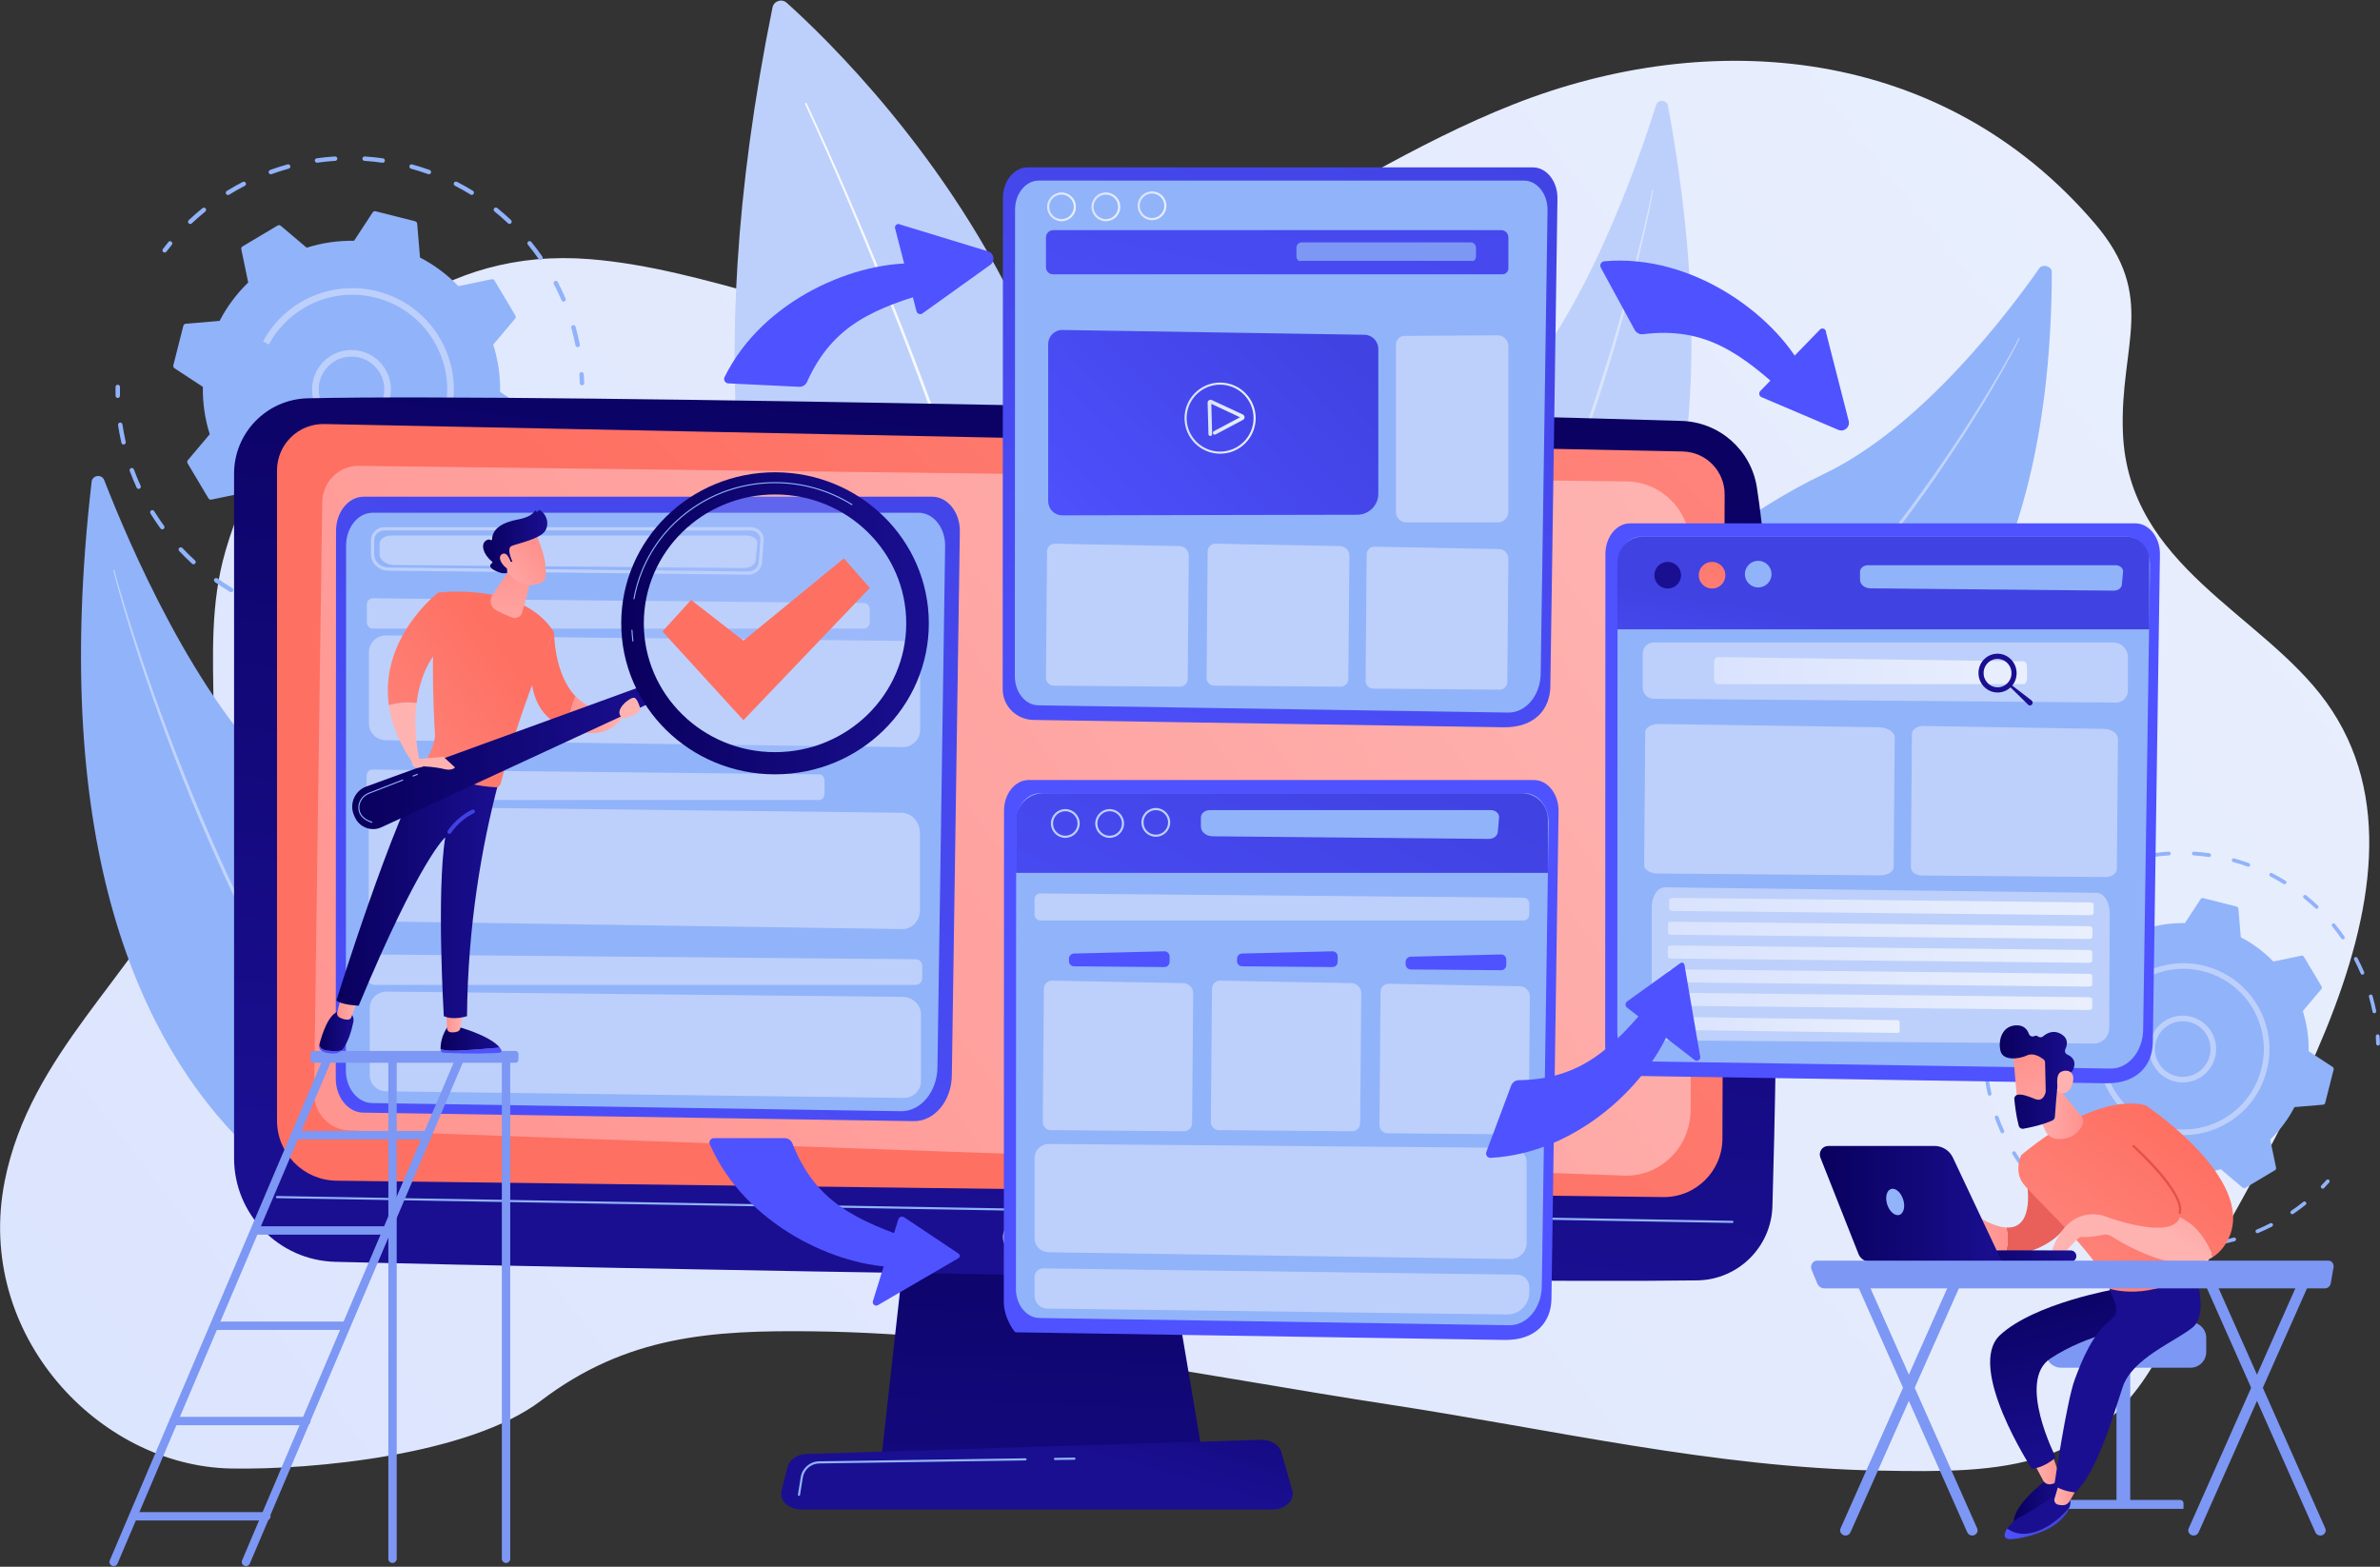 <svg width="2227" height="1466" viewBox="0 0 2227 1466" fill="none" xmlns="http://www.w3.org/2000/svg">
<rect x="0" y="0" width="2227" height="1466" fill="#333333" stroke="none"/>
<path d="M2176.68 656.959C2116.7 573.743 1991.22 530.308 1986.43 404.545C1983.31 322.824 2019.14 278.071 1960.07 209.01C1817.28 42.072 1600.2 24.98 1415.93 97.728C1231.71 170.452 1085.55 313.476 879.665 307.505C767.546 304.253 662.762 251.29 551.71 242.479C517.499 239.765 485.602 242.848 455.84 251.018C344.271 281.647 246.797 392.69 211.087 515.16C182.14 614.439 221.888 711.602 175.715 809.041C126.5 912.898 27.956 985.83 4.376 1105.32C-23.925 1248.74 92.483 1371.72 215.926 1374.09C294.5 1375.59 439.929 1361 506.044 1310.74C586.547 1249.55 666.35 1244.61 761.094 1245.74C941.401 1247.91 1122.16 1287.06 1300.45 1314.32C1453.22 1337.68 1603.95 1373.21 1758.53 1376.05C1872.05 1378.13 1968.37 1378.51 2028.22 1252.03C2099.75 1100.86 2302.49 831.504 2176.68 656.959Z" fill="url(#paint0_linear_6_5)"/>
<path d="M1894.3 873.09C1893.93 873.09 1893.56 872.975 1893.24 872.736C1892.47 872.153 1892.32 871.054 1892.9 870.281C1894.32 868.408 1895.79 866.538 1897.27 864.724C1897.88 863.973 1898.99 863.867 1899.74 864.476C1900.49 865.088 1900.6 866.192 1899.98 866.941C1898.53 868.72 1897.09 870.556 1895.7 872.395C1895.35 872.85 1894.83 873.09 1894.3 873.09Z" fill="#91B3FA"/>
<path d="M2221.71 948.075C2220.89 948.075 2220.16 947.499 2220 946.665C2219.07 942.02 2217.95 937.353 2216.66 932.798C2216.4 931.866 2216.94 930.899 2217.87 930.636C2218.79 930.361 2219.77 930.913 2220.03 931.844C2221.34 936.49 2222.49 941.246 2223.43 945.982C2223.62 946.931 2223 947.853 2222.06 948.042C2221.94 948.064 2221.83 948.075 2221.71 948.075ZM2210.55 912.018C2209.87 912.018 2209.23 911.619 2208.94 910.954C2207.09 906.61 2205.03 902.274 2202.83 898.065C2202.38 897.206 2202.71 896.149 2203.57 895.701C2204.43 895.249 2205.49 895.585 2205.94 896.44C2208.18 900.731 2210.27 905.151 2212.16 909.578C2212.54 910.468 2212.13 911.497 2211.24 911.877C2211.02 911.973 2210.78 912.018 2210.55 912.018ZM2192.26 878.995C2191.71 878.995 2191.16 878.733 2190.82 878.242C2188.12 874.343 2185.23 870.511 2182.24 866.852C2181.63 866.103 2181.74 864.999 2182.49 864.387C2183.24 863.776 2184.34 863.884 2184.95 864.635C2188 868.366 2190.94 872.272 2193.7 876.244C2194.25 877.038 2194.06 878.129 2193.26 878.682C2192.96 878.894 2192.61 878.995 2192.26 878.995ZM1914.56 850.463C1914.1 850.463 1913.63 850.278 1913.29 849.914C1912.62 849.211 1912.66 848.102 1913.36 847.439C1916.86 844.129 1920.55 840.911 1924.31 837.874C1925.06 837.265 1926.16 837.383 1926.77 838.137C1927.38 838.89 1927.26 839.993 1926.51 840.601C1922.82 843.579 1919.2 846.737 1915.77 849.984C1915.43 850.304 1914.99 850.463 1914.56 850.463ZM2167.68 850.361C2167.25 850.361 2166.82 850.202 2166.48 849.88C2163.04 846.626 2159.43 843.468 2155.75 840.495C2155 839.886 2154.88 838.784 2155.49 838.032C2156.1 837.279 2157.2 837.163 2157.95 837.769C2161.71 840.802 2165.39 844.022 2168.89 847.339C2169.59 848.004 2169.62 849.113 2168.95 849.814C2168.61 850.178 2168.15 850.361 2167.68 850.361ZM1944.51 827.474C1943.92 827.474 1943.35 827.18 1943.02 826.643C1942.51 825.82 1942.76 824.741 1943.59 824.232C1947.71 821.688 1951.96 819.281 1956.24 817.076C1957.1 816.631 1958.16 816.97 1958.6 817.83C1959.04 818.691 1958.71 819.746 1957.85 820.189C1953.65 822.353 1949.47 824.716 1945.43 827.212C1945.14 827.391 1944.82 827.474 1944.51 827.474ZM2137.76 827.382C2137.44 827.382 2137.13 827.298 2136.84 827.122C2132.82 824.648 2128.64 822.296 2124.41 820.13C2123.55 819.69 2123.21 818.635 2123.65 817.773C2124.1 816.912 2125.15 816.572 2126.01 817.013C2130.32 819.218 2134.58 821.617 2138.68 824.138C2139.5 824.646 2139.76 825.724 2139.25 826.548C2138.92 827.086 2138.35 827.382 2137.76 827.382ZM1978.48 811.012C1977.76 811.012 1977.09 810.571 1976.83 809.859C1976.5 808.949 1976.97 807.945 1977.88 807.613C1982.42 805.966 1987.08 804.477 1991.73 803.193C1992.66 802.936 1993.63 803.48 1993.89 804.414C1994.15 805.346 1993.6 806.311 1992.67 806.569C1988.1 807.83 1983.53 809.289 1979.08 810.906C1978.88 810.978 1978.68 811.012 1978.48 811.012ZM2103.76 811.008C2103.56 811.008 2103.36 810.976 2103.17 810.904C2098.71 809.299 2094.14 807.847 2089.57 806.589C2088.64 806.333 2088.09 805.369 2088.35 804.435C2088.6 803.503 2089.57 802.955 2090.5 803.212C2095.16 804.492 2099.82 805.971 2104.35 807.609C2105.26 807.937 2105.74 808.94 2105.41 809.85C2105.15 810.565 2104.48 811.008 2103.76 811.008ZM2067.14 801.887C2067.06 801.887 2066.97 801.882 2066.89 801.87C2062.21 801.198 2057.44 800.705 2052.7 800.4C2051.74 800.338 2051 799.505 2051.07 798.539C2051.13 797.574 2051.97 796.868 2052.93 796.904C2057.75 797.214 2062.62 797.718 2067.39 798.401C2068.34 798.54 2069.01 799.426 2068.87 800.384C2068.75 801.257 2068 801.887 2067.14 801.887ZM2015.09 801.858C2014.24 801.858 2013.49 801.227 2013.36 800.353C2013.23 799.397 2013.89 798.509 2014.85 798.372C2019.63 797.691 2024.5 797.192 2029.31 796.889C2030.29 796.872 2031.11 797.563 2031.17 798.528C2031.23 799.493 2030.5 800.324 2029.53 800.386C2024.81 800.684 2020.03 801.173 2015.34 801.842C2015.26 801.853 2015.18 801.858 2015.09 801.858Z" fill="#91B3FA"/>
<path d="M2225.16 978.331C2224.22 978.331 2223.44 977.582 2223.41 976.632C2223.34 974.334 2223.23 972.004 2223.07 969.705C2223 968.74 2223.73 967.904 2224.7 967.837C2225.66 967.816 2226.5 968.501 2226.56 969.466C2226.73 971.808 2226.84 974.184 2226.91 976.526C2226.94 977.493 2226.18 978.3 2225.22 978.331C2225.2 978.331 2225.18 978.331 2225.16 978.331Z" fill="#91B3FA"/>
<path d="M2173.35 1112.25C2172.91 1112.25 2172.47 1112.08 2172.13 1111.75C2171.43 1111.08 2171.42 1109.97 2172.09 1109.28C2173.71 1107.61 2175.3 1105.91 2176.83 1104.21C2177.47 1103.49 2178.58 1103.43 2179.3 1104.07C2180.02 1104.72 2180.08 1105.83 2179.43 1106.55C2177.88 1108.28 2176.25 1110.02 2174.61 1111.72C2174.26 1112.07 2173.81 1112.25 2173.35 1112.25Z" fill="#91B3FA"/>
<path d="M2041.34 1168.19L2039.75 1168.18C2038.79 1168.17 2038.01 1167.38 2038.02 1166.41C2038.03 1165.45 2038.81 1164.67 2039.77 1164.67C2039.78 1164.67 2039.78 1164.67 2039.79 1164.67L2041.34 1164.68C2045.48 1164.68 2049.68 1164.54 2053.82 1164.25C2054.79 1164.23 2055.62 1164.92 2055.68 1165.88C2055.75 1166.85 2055.02 1167.68 2054.06 1167.75C2049.84 1168.04 2045.56 1168.19 2041.34 1168.19ZM2016.82 1166.55C2016.74 1166.55 2016.66 1166.54 2016.58 1166.53C2011.88 1165.9 2007.14 1165.08 2002.49 1164.09C2001.55 1163.89 2000.94 1162.96 2001.14 1162.01C2001.35 1161.06 2002.27 1160.47 2003.22 1160.66C2007.78 1161.63 2012.44 1162.44 2017.05 1163.06C2018.01 1163.19 2018.68 1164.07 2018.55 1165.03C2018.44 1165.91 2017.68 1166.55 2016.82 1166.55ZM2076.75 1164.74C2075.93 1164.74 2075.2 1164.16 2075.04 1163.33C2074.85 1162.38 2075.47 1161.45 2076.42 1161.27C2081 1160.37 2085.59 1159.28 2090.07 1158.03C2091 1157.76 2091.97 1158.31 2092.23 1159.24C2092.49 1160.18 2091.95 1161.14 2091.01 1161.4C2086.44 1162.68 2081.76 1163.79 2077.09 1164.71C2076.98 1164.73 2076.86 1164.74 2076.75 1164.74ZM1980.69 1157.95C1980.5 1157.95 1980.3 1157.92 1980.11 1157.85C1975.62 1156.29 1971.13 1154.54 1966.79 1152.65C1965.9 1152.26 1965.5 1151.23 1965.89 1150.34C1966.27 1149.45 1967.3 1149.05 1968.19 1149.43C1972.45 1151.29 1976.85 1153.01 1981.26 1154.54C1982.17 1154.86 1982.66 1155.86 1982.34 1156.77C1982.09 1157.5 1981.41 1157.95 1980.69 1157.95ZM2112.28 1153.9C2111.6 1153.9 2110.95 1153.5 2110.67 1152.83C2110.29 1151.94 2110.71 1150.91 2111.61 1150.53C2115.88 1148.74 2120.16 1146.74 2124.33 1144.6C2125.19 1144.16 2126.24 1144.5 2126.69 1145.36C2127.13 1146.22 2126.79 1147.28 2125.93 1147.72C2121.69 1149.9 2117.32 1151.93 2112.96 1153.76C2112.74 1153.86 2112.51 1153.9 2112.28 1153.9ZM1947.01 1142.3C1946.7 1142.3 1946.4 1142.22 1946.12 1142.05C1942.04 1139.63 1938 1137.02 1934.11 1134.28C1933.32 1133.72 1933.13 1132.63 1933.69 1131.84C1934.25 1131.05 1935.34 1130.86 1936.13 1131.42C1939.94 1134.1 1943.91 1136.66 1947.9 1139.04C1948.74 1139.54 1949.01 1140.61 1948.52 1141.44C1948.19 1141.99 1947.61 1142.3 1947.01 1142.3ZM2144.91 1136.14C2144.35 1136.14 2143.8 1135.88 2143.46 1135.38C2142.92 1134.58 2143.13 1133.49 2143.92 1132.94C2147.78 1130.32 2151.57 1127.51 2155.21 1124.6C2155.97 1124 2157.07 1124.12 2157.68 1124.88C2158.28 1125.63 2158.16 1126.73 2157.4 1127.34C2153.69 1130.3 2149.82 1133.16 2145.9 1135.84C2145.6 1136.04 2145.25 1136.14 2144.91 1136.14ZM1917.18 1120.19C1916.76 1120.19 1916.33 1120.04 1916 1119.74C1912.5 1116.54 1909.07 1113.17 1905.81 1109.7C1905.15 1108.99 1905.19 1107.88 1905.89 1107.22C1906.6 1106.56 1907.7 1106.59 1908.37 1107.3C1911.56 1110.7 1914.93 1114.02 1918.36 1117.15C1919.07 1117.8 1919.12 1118.91 1918.47 1119.62C1918.13 1120 1917.65 1120.19 1917.18 1120.19ZM1892.42 1092.52C1891.88 1092.52 1891.35 1092.27 1891 1091.79C1888.81 1088.77 1886.67 1085.64 1884.64 1082.48C1884.1 1081.63 1883.56 1080.77 1883.03 1079.91C1882.53 1079.09 1882.78 1078.01 1883.6 1077.5C1884.43 1076.99 1885.51 1077.25 1886.01 1078.07C1886.53 1078.92 1887.06 1079.75 1887.59 1080.59C1889.58 1083.69 1891.68 1086.77 1893.84 1089.73C1894.41 1090.52 1894.23 1091.61 1893.45 1092.18C1893.14 1092.41 1892.78 1092.52 1892.42 1092.52ZM1873.67 1060.45C1873 1060.45 1872.37 1060.07 1872.07 1059.43C1870.1 1055.11 1868.27 1050.66 1866.63 1046.2C1866.3 1045.29 1866.76 1044.28 1867.67 1043.95C1868.58 1043.61 1869.59 1044.08 1869.92 1044.99C1871.53 1049.36 1873.32 1053.73 1875.26 1057.97C1875.66 1058.85 1875.28 1059.89 1874.4 1060.29C1874.16 1060.4 1873.91 1060.45 1873.67 1060.45ZM1861.72 1025.28C1860.93 1025.28 1860.2 1024.73 1860.02 1023.92C1858.96 1019.29 1858.06 1014.56 1857.36 1009.86C1857.22 1008.9 1857.88 1008.01 1858.84 1007.87C1859.78 1007.73 1860.69 1008.39 1860.83 1009.34C1861.52 1013.96 1862.39 1018.6 1863.43 1023.14C1863.65 1024.08 1863.06 1025.02 1862.12 1025.24C1861.99 1025.27 1861.85 1025.28 1861.72 1025.28Z" fill="#91B3FA"/>
<path d="M1857.13 988.352C1856.18 988.352 1855.4 987.592 1855.38 986.639C1855.33 984.306 1855.32 981.928 1855.36 979.569C1855.38 978.601 1856.18 977.867 1857.14 977.845C1858.11 977.861 1858.88 978.658 1858.86 979.624C1858.83 981.939 1858.83 984.272 1858.88 986.561C1858.91 987.529 1858.14 988.33 1857.17 988.352C1857.16 988.352 1857.15 988.352 1857.13 988.352Z" fill="#91B3FA"/>
<path d="M1901.18 962.432C1900.95 963.345 1901.33 964.306 1902.11 964.822L1924.6 979.562C1924.37 992.117 1926.14 1004.8 1930.05 1017.12L1912.71 1037.64C1912.1 1038.36 1912.02 1039.38 1912.5 1040.19L1929 1067.9C1929.48 1068.71 1930.43 1069.13 1931.35 1068.94L1957.66 1063.46C1966.63 1072.76 1976.93 1080.36 1988.08 1086.14L1990.33 1112.93C1990.41 1113.87 1991.08 1114.66 1991.99 1114.89L2023.25 1122.81C2024.16 1123.04 2025.12 1122.67 2025.64 1121.88L2040.38 1099.4C2052.94 1099.62 2065.62 1097.85 2077.93 1093.94L2098.46 1111.29C2099.18 1111.9 2100.2 1111.98 2101.01 1111.5L2128.72 1094.99C2129.53 1094.51 2129.95 1093.57 2129.75 1092.65L2124.28 1066.34C2133.58 1057.37 2141.18 1047.06 2146.96 1035.92L2173.75 1033.67C2174.69 1033.59 2175.48 1032.92 2175.71 1032.01L2183.63 1000.74C2183.86 999.83 2183.49 998.871 2182.7 998.354L2160.21 983.613C2160.44 971.059 2158.67 958.378 2154.76 946.061L2172.11 925.537C2172.71 924.817 2172.8 923.791 2172.32 922.981L2155.81 895.272C2155.33 894.462 2154.39 894.048 2153.46 894.24L2127.16 899.713C2118.19 890.412 2107.88 882.813 2096.74 877.034L2094.48 850.242C2094.41 849.303 2093.74 848.517 2092.83 848.285L2061.56 840.362C2060.65 840.131 2059.69 840.504 2059.17 841.292L2044.43 863.778C2031.88 863.55 2019.2 865.323 2006.88 869.229L1986.36 851.887C1985.64 851.279 1984.61 851.194 1983.8 851.677L1956.09 868.18C1955.28 868.662 1954.87 869.605 1955.06 870.528L1960.53 896.834C1951.23 905.804 1943.63 916.11 1937.85 927.257L1911.06 929.509C1910.12 929.588 1909.34 930.254 1909.11 931.168L1901.18 962.432Z" fill="#91B3FA"/>
<path d="M2042.41 1012.85C2042.4 1012.85 2042.39 1012.85 2042.38 1012.85C2034.03 1012.85 2026.18 1009.59 2020.28 1003.68C2014.38 997.765 2011.14 989.911 2011.14 981.561C2011.15 973.209 2014.41 965.36 2020.32 959.462C2032.52 947.282 2052.36 947.302 2064.54 959.503C2070.44 965.414 2073.68 973.268 2073.67 981.618C2073.66 989.97 2070.41 997.819 2064.49 1003.72C2058.59 1009.61 2050.75 1012.85 2042.41 1012.85ZM2042.41 955.579C2035.47 955.579 2028.95 958.279 2024.03 963.18C2019.12 968.088 2016.41 974.616 2016.4 981.564C2016.39 988.511 2019.09 995.046 2024 999.963C2028.91 1004.88 2035.44 1007.59 2042.38 1007.6C2042.39 1007.6 2042.4 1007.6 2042.41 1007.6C2049.35 1007.6 2055.87 1004.9 2060.78 999.997C2065.7 995.089 2068.41 988.561 2068.42 981.613C2068.42 974.666 2065.72 968.131 2060.82 963.214C2055.91 958.297 2049.38 955.586 2042.43 955.579C2042.42 955.579 2042.42 955.579 2042.41 955.579Z" fill="#BDD0FB"/>
<path d="M2043.22 1062.13C2015.78 1062.13 1989 1048.11 1973.97 1022.87C1971.03 1017.94 1968.62 1012.7 1966.81 1007.31L1971.79 1005.64C1973.48 1010.68 1975.74 1015.57 1978.48 1020.18C1995.15 1048.16 2027.27 1061.4 2057.54 1055.5C2057.6 1055.49 2057.65 1055.47 2057.71 1055.46C2057.77 1055.45 2057.82 1055.44 2057.88 1055.43C2066.03 1053.8 2074.03 1050.79 2081.56 1046.3C2098.82 1036.03 2111.04 1019.65 2115.97 1000.18C2117.54 994.005 2118.31 987.759 2118.31 981.556C2118.3 968.185 2114.71 955.012 2107.69 943.225C2086.47 907.604 2040.23 895.884 2004.61 917.1C1992.9 924.076 1983.31 934.074 1976.89 946.011L1972.26 943.52C1979.13 930.746 1989.39 920.049 2001.92 912.583C2040.03 889.888 2089.5 902.423 2112.2 940.535C2119.71 953.146 2123.56 967.239 2123.57 981.545C2123.57 988.183 2122.74 994.865 2121.07 1001.46C2115.79 1022.29 2102.71 1039.82 2084.25 1050.82C2071.38 1058.48 2057.21 1062.13 2043.22 1062.13Z" fill="#BDD0FB"/>
<path d="M154.066 236.322C153.632 236.322 153.195 236.187 152.821 235.904C151.91 235.215 151.73 233.919 152.418 233.007C154.091 230.796 155.826 228.589 157.577 226.448C158.298 225.562 159.602 225.436 160.486 226.155C161.37 226.878 161.501 228.18 160.778 229.065C159.062 231.165 157.358 233.332 155.718 235.502C155.311 236.039 154.692 236.322 154.066 236.322Z" fill="#91B3FA"/>
<path d="M540.53 324.83C539.564 324.83 538.701 324.15 538.504 323.166C537.412 317.684 536.087 312.175 534.566 306.798C534.255 305.697 534.893 304.557 535.993 304.246C537.087 303.921 538.235 304.573 538.546 305.671C540.097 311.155 541.448 316.769 542.561 322.358C542.784 323.478 542.056 324.567 540.936 324.789C540.8 324.818 540.664 324.83 540.53 324.83ZM527.36 282.27C526.556 282.27 525.793 281.799 525.457 281.014C523.268 275.887 520.841 270.768 518.243 265.801C517.714 264.787 518.106 263.54 519.117 263.01C520.129 262.477 521.377 262.873 521.908 263.882C524.555 268.946 527.03 274.164 529.261 279.39C529.709 280.44 529.221 281.656 528.171 282.104C527.906 282.217 527.63 282.27 527.36 282.27ZM505.772 243.292C505.117 243.292 504.473 242.983 504.072 242.403C500.877 237.801 497.467 233.278 493.939 228.959C493.216 228.075 493.348 226.772 494.233 226.049C495.116 225.328 496.418 225.455 497.142 226.342C500.738 230.746 504.213 235.356 507.469 240.045C508.12 240.982 507.887 242.27 506.949 242.923C506.589 243.173 506.179 243.292 505.772 243.292ZM177.987 209.615C177.439 209.615 176.891 209.397 176.484 208.967C175.7 208.137 175.737 206.829 176.567 206.045C180.702 202.138 185.05 198.339 189.489 194.755C190.376 194.036 191.679 194.176 192.397 195.066C193.114 195.954 192.974 197.257 192.086 197.974C187.731 201.49 183.465 205.217 179.408 209.05C179.008 209.427 178.497 209.615 177.987 209.615ZM476.755 209.494C476.244 209.494 475.732 209.306 475.332 208.927C471.28 205.086 467.02 201.359 462.673 197.849C461.784 197.13 461.647 195.83 462.365 194.941C463.082 194.053 464.384 193.915 465.272 194.63C469.703 198.21 474.046 202.01 478.177 205.926C479.006 206.712 479.041 208.02 478.256 208.848C477.85 209.278 477.302 209.494 476.755 209.494ZM213.333 182.48C212.639 182.48 211.963 182.133 211.571 181.499C210.971 180.528 211.273 179.254 212.244 178.654C217.106 175.651 222.132 172.81 227.182 170.208C228.197 169.683 229.445 170.083 229.967 171.098C230.491 172.114 230.092 173.36 229.077 173.883C224.122 176.438 219.19 179.226 214.418 182.172C214.079 182.381 213.704 182.48 213.333 182.48ZM441.434 182.371C441.064 182.371 440.69 182.272 440.352 182.064C435.61 179.144 430.676 176.368 425.685 173.811C424.669 173.292 424.268 172.046 424.787 171.028C425.308 170.012 426.554 169.611 427.571 170.131C432.657 172.734 437.687 175.565 442.521 178.541C443.493 179.141 443.796 180.413 443.198 181.386C442.806 182.021 442.129 182.371 441.434 182.371ZM253.429 163.049C252.584 163.049 251.79 162.528 251.486 161.688C251.096 160.614 251.65 159.428 252.724 159.037C258.083 157.092 263.583 155.336 269.074 153.819C270.174 153.516 271.312 154.158 271.617 155.261C271.921 156.361 271.276 157.5 270.174 157.805C264.79 159.293 259.393 161.016 254.135 162.924C253.901 163.008 253.663 163.049 253.429 163.049ZM401.305 163.045C401.072 163.045 400.836 163.007 400.603 162.922C395.348 161.028 389.95 159.314 384.558 157.829C383.457 157.526 382.809 156.39 383.112 155.287C383.415 154.187 384.554 153.54 385.654 153.843C391.149 155.353 396.651 157.1 402.006 159.033C403.08 159.421 403.636 160.604 403.249 161.678C402.946 162.522 402.153 163.045 401.305 163.045ZM358.083 152.278C357.985 152.278 357.886 152.272 357.786 152.258C352.261 151.464 346.627 150.883 341.039 150.523C339.899 150.45 339.035 149.467 339.107 148.326C339.181 147.187 340.18 146.353 341.303 146.396C346.998 146.762 352.741 147.357 358.373 148.163C359.503 148.326 360.288 149.373 360.126 150.503C359.979 151.535 359.095 152.278 358.083 152.278ZM296.65 152.244C295.637 152.244 294.753 151.499 294.606 150.467C294.445 149.338 295.231 148.29 296.362 148.129C302.004 147.326 307.747 146.736 313.433 146.378C314.59 146.358 315.555 147.173 315.627 148.312C315.699 149.451 314.833 150.432 313.693 150.505C308.115 150.857 302.48 151.434 296.945 152.224C296.846 152.237 296.748 152.244 296.65 152.244Z" fill="#91B3FA"/>
<path d="M544.602 360.543C543.489 360.543 542.569 359.658 542.535 358.538C542.452 355.826 542.317 353.076 542.131 350.362C542.052 349.223 542.913 348.236 544.052 348.157C545.186 348.133 546.178 348.94 546.256 350.079C546.446 352.843 546.585 355.648 546.669 358.413C546.703 359.554 545.807 360.507 544.665 360.543C544.645 360.543 544.623 360.543 544.602 360.543Z" fill="#91B3FA"/>
<path d="M483.444 518.612C482.925 518.612 482.405 518.418 482.003 518.029C481.184 517.233 481.165 515.923 481.961 515.105C483.867 513.142 485.748 511.129 487.552 509.12C488.314 508.276 489.623 508.205 490.472 508.964C491.321 509.727 491.391 511.036 490.628 511.886C488.789 513.932 486.871 515.983 484.928 517.984C484.522 518.402 483.983 518.612 483.444 518.612Z" fill="#91B3FA"/>
<path d="M327.632 584.636L325.759 584.628C324.617 584.616 323.7 583.681 323.711 582.54C323.722 581.405 324.646 580.493 325.779 580.493C325.785 580.493 325.792 580.493 325.799 580.493L327.631 580.501C332.515 580.501 337.469 580.332 342.356 579.996C343.501 579.972 344.482 580.779 344.56 581.918C344.638 583.057 343.778 584.044 342.639 584.123C337.658 584.462 332.609 584.636 327.632 584.636ZM298.686 582.703C298.594 582.703 298.501 582.697 298.408 582.685C292.857 581.94 287.261 580.971 281.773 579.804C280.656 579.566 279.943 578.467 280.182 577.351C280.42 576.232 281.514 575.532 282.635 575.758C288.018 576.905 293.511 577.858 298.957 578.587C300.089 578.739 300.883 579.781 300.732 580.911C300.593 581.948 299.705 582.703 298.686 582.703ZM369.429 580.569C368.461 580.569 367.597 579.886 367.403 578.901C367.182 577.78 367.912 576.692 369.032 576.472C374.435 575.41 379.857 574.121 385.15 572.647C386.248 572.334 387.389 572.982 387.697 574.083C388.004 575.183 387.361 576.322 386.26 576.629C380.865 578.133 375.338 579.446 369.829 580.53C369.696 580.557 369.561 580.569 369.429 580.569ZM256.037 572.555C255.812 572.555 255.583 572.519 255.359 572.44C250.052 570.598 244.763 568.531 239.636 566.295C238.59 565.839 238.111 564.619 238.568 563.573C239.022 562.525 240.24 562.044 241.289 562.503C246.319 564.696 251.509 566.725 256.716 568.535C257.794 568.909 258.366 570.088 257.991 571.166C257.694 572.019 256.893 572.555 256.037 572.555ZM411.367 567.775C410.559 567.775 409.792 567.298 409.46 566.507C409.018 565.455 409.512 564.244 410.566 563.801C415.616 561.681 420.668 559.326 425.581 556.8C426.595 556.277 427.845 556.679 428.366 557.695C428.888 558.711 428.487 559.957 427.471 560.48C422.463 563.052 417.314 565.454 412.167 567.614C411.906 567.725 411.634 567.775 411.367 567.775ZM216.285 554.083C215.926 554.083 215.562 553.99 215.231 553.792C210.418 550.933 205.652 547.845 201.066 544.617C200.132 543.961 199.908 542.67 200.565 541.737C201.223 540.8 202.512 540.578 203.446 541.236C207.946 544.402 212.622 547.431 217.343 550.238C218.325 550.822 218.647 552.09 218.065 553.071C217.678 553.721 216.99 554.083 216.285 554.083ZM449.881 546.815C449.22 546.815 448.57 546.5 448.171 545.913C447.528 544.97 447.771 543.682 448.714 543.039C453.261 539.939 457.744 536.626 462.039 533.193C462.932 532.48 464.231 532.626 464.946 533.518C465.659 534.409 465.513 535.711 464.622 536.424C460.245 539.921 455.677 543.298 451.044 546.456C450.687 546.698 450.282 546.815 449.881 546.815ZM181.075 527.99C180.578 527.99 180.079 527.812 179.683 527.449C175.553 523.683 171.508 519.695 167.661 515.598C166.88 514.766 166.921 513.458 167.753 512.676C168.584 511.895 169.894 511.931 170.676 512.767C174.45 516.787 178.419 520.699 182.469 524.396C183.313 525.165 183.373 526.472 182.603 527.316C182.195 527.763 181.636 527.99 181.075 527.99ZM151.854 495.32C151.215 495.32 150.585 495.025 150.18 494.468C147.587 490.904 145.061 487.205 142.673 483.471C142.03 482.465 141.396 481.456 140.772 480.446C140.172 479.473 140.474 478.199 141.446 477.601C142.416 476.999 143.69 477.304 144.291 478.273C144.903 479.266 145.525 480.256 146.156 481.241C148.5 484.906 150.979 488.537 153.523 492.036C154.195 492.959 153.99 494.251 153.068 494.924C152.701 495.191 152.275 495.32 151.854 495.32ZM129.719 457.473C128.935 457.473 128.185 457.025 127.837 456.265C125.506 451.166 123.344 445.912 121.413 440.648C121.02 439.576 121.571 438.386 122.643 437.995C123.712 437.597 124.902 438.152 125.296 439.223C127.19 444.388 129.311 449.543 131.599 454.545C132.073 455.583 131.616 456.811 130.578 457.285C130.299 457.412 130.007 457.473 129.719 457.473ZM115.62 415.959C114.678 415.959 113.826 415.311 113.607 414.354C112.354 408.894 111.299 403.311 110.471 397.76C110.303 396.631 111.082 395.579 112.212 395.41C113.327 395.242 114.394 396.02 114.562 397.151C115.374 402.597 116.409 408.075 117.637 413.43C117.893 414.543 117.197 415.653 116.084 415.908C115.929 415.943 115.774 415.959 115.62 415.959Z" fill="#91B3FA"/>
<path d="M110.201 372.371C109.08 372.371 108.159 371.474 108.135 370.35C108.073 367.596 108.064 364.789 108.108 362.004C108.126 360.861 109.073 359.995 110.208 359.969C111.35 359.987 112.262 360.928 112.243 362.069C112.2 364.801 112.209 367.555 112.268 370.257C112.294 371.4 111.39 372.345 110.248 372.371C110.232 372.371 110.217 372.371 110.201 372.371Z" fill="#91B3FA"/>
<path d="M162.196 341.776C161.923 342.854 162.364 343.987 163.294 344.597L189.835 361.996C189.566 376.815 191.658 391.782 196.269 406.321L175.8 430.546C175.082 431.395 174.982 432.607 175.551 433.563L195.03 466.268C195.6 467.224 196.713 467.713 197.801 467.487L228.852 461.027C239.44 472.005 251.604 480.974 264.762 487.795L267.42 519.42C267.514 520.528 268.299 521.456 269.378 521.729L306.278 531.081C307.357 531.354 308.49 530.913 309.099 529.983L326.498 503.442C341.316 503.711 356.284 501.619 370.822 497.008L395.048 517.478C395.898 518.196 397.109 518.296 398.065 517.727L430.77 498.247C431.726 497.678 432.215 496.565 431.989 495.476L425.529 464.425C436.508 453.837 445.477 441.673 452.297 428.515L483.922 425.858C485.03 425.765 485.957 424.978 486.231 423.9L495.583 387C495.857 385.921 495.415 384.789 494.485 384.179L467.944 366.78C468.214 351.962 466.121 336.994 461.511 322.455L481.981 298.229C482.698 297.38 482.799 296.168 482.23 295.212L462.75 262.506C462.181 261.55 461.068 261.061 459.979 261.288L428.928 267.748C418.34 256.769 406.176 247.8 393.018 240.979L390.36 209.355C390.268 208.246 389.48 207.319 388.402 207.046L351.502 197.694C350.424 197.421 349.291 197.861 348.681 198.792L331.282 225.333C316.464 225.064 301.496 227.156 286.957 231.767L262.731 211.297C261.882 210.579 260.67 210.479 259.715 211.049L227.01 230.528C226.054 231.097 225.565 232.21 225.791 233.299L232.251 264.35C221.273 274.938 212.304 287.102 205.483 300.26L173.859 302.918C172.75 303.011 171.823 303.797 171.55 304.876L162.196 341.776Z" fill="#91B3FA"/>
<path d="M328.89 401.291C328.878 401.291 328.867 401.291 328.855 401.291C318.998 401.281 309.735 397.434 302.771 390.458C295.807 383.481 291.977 374.211 291.987 364.355C291.996 354.497 295.844 345.233 302.82 338.27C317.221 323.893 340.635 323.917 355.008 338.318C361.971 345.295 365.802 354.565 365.792 364.421C365.783 374.279 361.935 383.544 354.959 390.506C347.991 397.461 338.734 401.291 328.89 401.291ZM328.889 333.688C320.699 333.688 313 336.875 307.202 342.66C301.397 348.453 298.197 356.159 298.19 364.359C298.182 372.559 301.368 380.273 307.16 386.076C312.953 391.879 320.66 395.08 328.86 395.088C328.869 395.088 328.88 395.088 328.889 395.088C337.079 395.088 344.779 391.902 350.576 386.116C356.38 380.323 359.581 372.617 359.588 364.417C359.596 356.217 356.41 348.503 350.617 342.7C344.824 336.897 337.117 333.696 328.917 333.688C328.909 333.688 328.898 333.688 328.889 333.688Z" fill="#BDD0FB"/>
<path d="M329.845 459.456C297.454 459.458 265.852 442.904 248.107 413.112C244.641 407.292 241.796 401.113 239.653 394.749L245.531 392.77C247.535 398.719 250.194 404.496 253.435 409.938C273.11 442.969 311.02 458.596 346.749 451.624C346.816 451.612 346.882 451.598 346.949 451.585C347.019 451.571 347.084 451.559 347.154 451.545C356.767 449.625 366.214 446.067 375.104 440.772C395.471 428.642 409.896 409.306 415.72 386.327C417.566 379.044 418.477 371.671 418.476 364.349C418.473 348.567 414.225 333.018 405.939 319.105C380.895 277.06 326.316 263.226 284.271 288.269C270.446 296.503 259.132 308.304 251.554 322.394L246.092 319.454C254.201 304.376 266.307 291.75 281.097 282.938C326.079 256.15 384.476 270.946 411.269 315.931C420.135 330.817 424.679 347.452 424.682 364.337C424.683 372.172 423.708 380.059 421.733 387.849C415.502 412.435 400.069 433.125 378.278 446.103C363.087 455.151 346.361 459.456 329.845 459.456Z" fill="#BDD0FB"/>
<path d="M85.743 450.805C86.477 444.478 95.223 443.338 97.529 449.275C119.815 506.674 182.968 655.353 265.129 729.526C398.907 850.296 500.268 1057.66 433.646 1176.63C433.646 1176.63 5.797 1140.12 85.743 450.805Z" fill="#91B3FA"/>
<path opacity="0.43" d="M107.133 533.736C107.455 535.291 107.929 536.97 108.347 538.601L109.702 543.512L112.521 553.308C114.438 559.829 116.424 566.33 118.428 572.826C122.474 585.805 126.681 598.735 131.007 611.623C139.636 637.407 148.773 663.02 158.395 688.448C177.714 739.269 198.728 789.461 222.213 838.488C225.073 844.652 228.166 850.703 231.147 856.808L235.643 865.954C237.139 869.004 238.725 872.008 240.262 875.037C243.374 881.076 246.421 887.15 249.587 893.16L259.214 911.124L261.631 915.61L264.128 920.051L269.121 928.934L274.114 937.817C275.801 940.765 277.559 943.671 279.278 946.6C282.755 952.435 286.145 958.323 289.694 964.114L300.456 981.418C301.357 982.857 302.232 984.314 303.154 985.74L305.948 989.999L311.536 998.518L317.124 1007.04C319.022 1009.85 320.994 1012.62 322.925 1015.41L328.748 1023.77C330.713 1026.54 332.574 1029.39 334.639 1032.08L346.788 1048.44C363.282 1070.03 380.737 1090.89 399.488 1110.58L399.492 1110.58C399.682 1110.78 399.675 1111.1 399.475 1111.29C399.277 1111.48 398.963 1111.47 398.773 1111.28C379.737 1091.8 361.934 1071.15 345.146 1049.7L332.842 1033.39C330.751 1030.71 328.864 1027.87 326.873 1025.11L320.972 1016.77C319.015 1013.98 317.016 1011.23 315.092 1008.42L309.426 999.919L303.759 991.421L300.926 987.171C299.991 985.748 299.103 984.296 298.189 982.86L287.32 965.564C283.748 959.768 280.335 953.875 276.835 948.034C275.105 945.102 273.335 942.193 271.637 939.243L266.61 930.353L261.583 921.463L259.07 917.018L256.637 912.529L246.944 894.551C243.757 888.536 240.689 882.458 237.555 876.415C236.008 873.383 234.411 870.376 232.904 867.324L228.394 858.163C225.42 852.04 222.334 845.97 219.483 839.789L210.786 821.313L202.369 802.709C199.521 796.527 196.891 790.248 194.147 784.019L190.071 774.659L186.119 765.246C175.541 740.162 165.471 714.864 156.04 689.329C146.59 663.803 137.551 638.123 129.161 612.231C124.98 599.28 120.919 586.292 117.019 573.254C115.088 566.729 113.175 560.2 111.331 553.649L108.621 543.807L107.32 538.869C106.917 537.201 106.468 535.604 106.134 533.821C106.083 533.552 106.261 533.292 106.53 533.241C106.796 533.191 107.052 533.364 107.107 533.627L107.133 533.736Z" fill="white"/>
<path d="M1919.91 254.429C1919.92 249.229 1911.28 246.656 1908.27 250.967C1879.13 292.647 1798.22 399.578 1707.06 443.303C1558.62 514.496 1432.45 661.111 1485.2 768.929C1485.2 768.929 1918.6 820.987 1919.91 254.429Z" fill="#91B3FA"/>
<path opacity="0.43" d="M1889.63 316.957C1889.04 318.427 1888.38 319.631 1887.76 320.947L1885.8 324.782C1884.46 327.322 1883.14 329.868 1881.77 332.39C1879.05 337.444 1876.27 342.461 1873.46 347.463C1867.85 357.471 1862.01 367.346 1856.13 377.199C1844.24 396.832 1831.82 416.132 1818.96 435.145C1793.31 473.212 1765.46 509.796 1735.86 544.899C1721.01 562.414 1705.5 579.364 1689.57 595.905L1677.46 608.147C1675.46 610.207 1673.39 612.196 1671.31 614.18L1665.1 620.149L1658.9 626.118C1656.81 628.089 1654.66 629.996 1652.55 631.939C1648.29 635.793 1644.09 639.71 1639.77 643.492C1622.48 658.614 1604.51 672.942 1585.98 686.516C1567.26 699.827 1547.85 712.146 1527.83 723.369C1527.59 723.504 1527.28 723.418 1527.15 723.177C1527.01 722.939 1527.1 722.637 1527.33 722.501L1527.34 722.497C1547.15 710.986 1566.29 698.365 1584.76 684.844C1603.11 671.147 1620.89 656.707 1637.99 641.482C1655 626.157 1671.57 610.352 1687.47 593.866C1703.32 577.343 1718.66 560.334 1733.56 542.942C1748.37 525.479 1762.73 507.627 1776.62 489.413L1786.95 475.686L1797.08 461.808C1803.76 452.507 1810.41 443.18 1816.89 433.73C1829.88 414.86 1842.39 395.654 1854.47 376.187C1860.48 366.431 1866.45 356.649 1872.19 346.734C1875.06 341.778 1877.91 336.806 1880.69 331.799C1882.09 329.301 1883.44 326.779 1884.81 324.263L1886.81 320.469C1887.44 319.208 1888.15 317.888 1888.66 316.707L1888.72 316.58C1888.82 316.329 1889.12 316.214 1889.37 316.322C1889.61 316.426 1889.73 316.709 1889.63 316.957Z" fill="white"/>
<path d="M1560.75 99.075C1559.66 93.174 1551.37 92.654 1549.58 98.38C1532.25 153.741 1482.26 297.483 1409.7 372.386C1291.57 494.346 1209.36 695.66 1279.49 803.294C1279.49 803.294 1679.37 741.993 1560.75 99.075Z" fill="#BDD0FB"/>
<path opacity="0.43" d="M1546.85 178.397C1546.64 180.101 1546.32 181.628 1546.05 183.222L1545.14 187.947L1543.22 197.371C1541.9 203.645 1540.51 209.905 1539.11 216.161C1536.27 228.664 1533.28 241.13 1530.17 253.569C1523.92 278.44 1517.05 303.151 1509.78 327.744C1502.53 352.344 1494.66 376.762 1486.3 401.009L1483.18 410.107L1479.94 419.163C1477.75 425.191 1475.68 431.26 1473.39 437.251L1466.65 455.271L1459.64 473.189C1457.35 479.18 1454.83 485.08 1452.43 491.024L1448.76 499.92C1447.54 502.884 1446.23 505.811 1444.96 508.759C1442.4 514.638 1439.9 520.544 1437.28 526.4L1429.3 543.911L1427.3 548.284L1425.21 552.621L1421.05 561.295L1416.88 569.969C1415.47 572.85 1413.99 575.696 1412.55 578.561C1409.63 584.272 1406.79 590.027 1403.8 595.701L1394.67 612.645C1393.9 614.052 1393.16 615.474 1392.37 616.87L1389.97 621.043L1385.18 629.388L1380.38 637.732C1378.75 640.493 1377.05 643.212 1375.38 645.954L1370.36 654.162C1368.66 656.884 1367.06 659.669 1365.27 662.328L1354.73 678.432C1340.29 699.65 1324.85 720.181 1308.17 739.681C1307.99 739.891 1307.68 739.915 1307.47 739.736C1307.26 739.558 1307.23 739.246 1307.41 739.037L1307.41 739.032C1323.79 719.336 1338.87 698.618 1353 677.285L1363.39 661.14C1365.16 658.475 1366.73 655.683 1368.4 652.955L1373.34 644.729C1374.98 641.982 1376.66 639.258 1378.27 636.491L1382.98 628.13L1387.69 619.769L1390.05 615.589C1390.83 614.19 1391.56 612.766 1392.31 611.356L1401.33 594.412C1404.3 588.744 1407.12 582.996 1410.02 577.292C1411.45 574.43 1412.92 571.588 1414.32 568.71L1418.45 560.046L1422.59 551.382L1424.65 547.05L1426.64 542.681L1434.55 525.189C1437.15 519.339 1439.63 513.438 1442.18 507.565C1443.43 504.621 1444.73 501.697 1445.94 498.735L1449.59 489.855C1452.01 483.928 1454.54 478.046 1456.84 472.072C1475.82 424.51 1492.41 376.005 1507.38 327.02C1514.82 302.514 1521.8 277.863 1528.29 253.084C1531.55 240.697 1534.69 228.28 1537.68 215.826C1539.16 209.594 1540.62 203.359 1542.01 197.109L1544.05 187.724L1545.01 183.023C1545.3 181.464 1545.64 179.854 1545.85 178.378L1545.86 178.269C1545.9 177.998 1546.15 177.808 1546.42 177.846C1546.69 177.885 1546.88 178.13 1546.85 178.397Z" fill="white"/>
<path d="M736.125 2.618C807.09 66.225 1204.95 453.246 908.836 891.826C908.836 891.826 581.322 704.462 722.838 6.994C724.076 0.892 731.489 -1.537 736.125 2.618Z" fill="#BDD0FB"/>
<path opacity="0.86" d="M754.796 96.648C767.714 124.224 780.053 152.046 792.154 179.978C804.241 207.914 816.005 235.99 827.44 264.2C838.875 292.41 849.981 320.755 860.748 349.229C871.503 377.708 881.818 406.354 891.773 435.126C911.572 492.702 929.714 550.896 944.638 609.973C952.192 639.484 958.681 669.281 964.023 699.293C969.319 729.306 973.442 759.582 975.137 790.087C975.198 791.19 974.354 792.134 973.251 792.195C972.148 792.256 971.204 791.412 971.143 790.309V790.303V790.294C969.556 760.004 965.55 729.852 960.368 699.934C955.14 670.015 948.764 640.278 941.318 610.806C926.613 551.809 908.679 493.63 889.081 436.05C879.227 407.275 869.011 378.621 858.354 350.129C847.685 321.642 836.676 293.28 825.336 265.05C813.997 236.82 802.327 208.722 790.335 180.762C778.331 152.81 766.08 124.951 753.266 97.371L753.263 97.364C753.066 96.94 753.25 96.436 753.674 96.239C754.096 96.042 754.599 96.224 754.796 96.648Z" fill="white"/>
<path d="M850.629 1132.11L824.676 1364.87H1125.78L1086.56 1132.11H850.629Z" fill="url(#paint1_linear_6_5)"/>
<path d="M219.019 443.284V1083.59C219.019 1136.27 260.994 1179.34 313.65 1180.7C547.522 1186.73 1365.49 1201.35 1588.12 1198.07C1626.39 1197.51 1657.39 1166.89 1658.49 1128.64C1662.78 979.883 1669.76 622.183 1643.95 456.116C1638.52 421.144 1609 394.993 1573.63 393.862C1377.67 387.593 510.569 367.688 288.042 372.685C249.664 373.547 219.019 404.896 219.019 443.284Z" fill="url(#paint2_linear_6_5)"/>
<path d="M259.197 440.167V1048.51C259.197 1079.26 283.884 1104.32 314.635 1104.78L1556.1 1120.12C1586.58 1120.57 1611.57 1096.04 1611.69 1065.55L1613.76 462.652C1613.85 440.851 1596.48 422.988 1574.68 422.458L303.655 396.778C279.278 396.185 259.197 415.784 259.197 440.167Z" fill="url(#paint3_linear_6_5)"/>
<path d="M1621.03 1144.32C1621.03 1144.32 1621.02 1144.32 1621.02 1144.32L259.18 1121.12C258.628 1121.11 258.188 1120.66 258.197 1120.1C258.207 1119.55 258.634 1119.13 259.214 1119.12L1621.05 1142.32C1621.6 1142.33 1622.04 1142.79 1622.03 1143.34C1622.02 1143.89 1621.58 1144.32 1621.03 1144.32Z" fill="#91B3FA"/>
<path opacity="0.65" d="M953.549 1172.66C945.185 1172.66 938.38 1165.86 938.38 1157.49C938.38 1149.13 945.185 1142.32 953.549 1142.32C961.913 1142.32 968.718 1149.13 968.718 1157.49C968.718 1165.86 961.913 1172.66 953.549 1172.66ZM953.549 1144.32C946.287 1144.32 940.38 1150.23 940.38 1157.49C940.38 1164.76 946.288 1170.66 953.549 1170.66C960.81 1170.66 966.718 1164.76 966.718 1157.49C966.718 1150.23 960.811 1144.32 953.549 1144.32Z" fill="white"/>
<path d="M1190.64 1412.49H749.951C737.979 1412.49 728.988 1403.97 731.303 1394.81L736.957 1372.45C738.658 1365.72 746.056 1360.78 754.845 1360.51L1179.68 1347.25C1188.86 1346.97 1196.99 1351.84 1198.99 1358.83L1209.19 1394.45C1211.84 1403.71 1202.8 1412.49 1190.64 1412.49Z" fill="url(#paint4_linear_6_5)"/>
<path d="M987.18 1366.13C986.635 1366.13 986.189 1365.7 986.18 1365.15C986.172 1364.6 986.613 1364.14 987.165 1364.13L1005.37 1363.87C1005.9 1363.9 1006.38 1364.3 1006.39 1364.85C1006.39 1365.41 1005.95 1365.86 1005.4 1365.87L987.195 1366.13C987.19 1366.13 987.186 1366.13 987.18 1366.13Z" fill="#91B3FA"/>
<path d="M747.618 1399.72C747.566 1399.72 747.512 1399.72 747.459 1399.71C746.914 1399.63 746.542 1399.11 746.629 1398.57L749.226 1382.3C750.588 1373.77 757.846 1367.49 766.484 1367.36L959.573 1364.54C959.578 1364.54 959.583 1364.54 959.588 1364.54C960.133 1364.54 960.579 1364.97 960.588 1365.52C960.596 1366.07 960.155 1366.53 959.603 1366.54L766.514 1369.36C758.85 1369.47 752.41 1375.05 751.201 1382.62L748.604 1398.88C748.526 1399.37 748.101 1399.72 747.618 1399.72Z" fill="#91B3FA"/>
<path d="M1522.08 450.522L335.668 435.915C316.973 435.685 301.768 450.981 301.501 470.108L293.876 1022.62C293.613 1041.5 308.196 1057.13 326.642 1057.79L1519.78 1100C1536.38 1100.59 1551.93 1094.25 1563.87 1082.45C1575.82 1070.64 1582 1054.38 1582 1037.39V513.169C1582 478.861 1555.61 450.934 1522.08 450.522Z" fill="url(#paint5_linear_6_5)"/>
<path d="M340.35 464.763H872.218C886.72 464.763 898.402 479.437 898.139 497.322L890.656 1006.31C890.304 1030.26 874.332 1049.37 854.911 1049.07L339.777 1041.09C325.581 1040.87 314.168 1026.61 314.177 1009.1L314.424 496.723C314.433 479.069 326.038 464.763 340.35 464.763Z" fill="url(#paint6_linear_6_5)"/>
<path d="M348.762 479.773H859.48C873.405 479.773 884.623 493.836 884.37 510.979L877.185 998.801C876.847 1021.76 861.51 1040.07 842.861 1039.78L348.212 1032.14C334.58 1031.93 323.622 1018.26 323.63 1001.47L323.868 510.405C323.876 493.484 335.019 479.773 348.762 479.773Z" fill="#91B3FA"/>
<path d="M700.378 537.723C700.328 537.723 700.28 537.723 700.23 537.723L362.954 533.961C354.225 533.864 347.122 526.977 347.121 518.609L347.119 505.385C347.118 502.139 348.438 499.092 350.836 496.803C353.215 494.533 356.372 493.283 359.726 493.283H702.665C706.063 493.283 709.307 494.682 711.565 497.121C713.722 499.451 714.778 502.447 714.538 505.558L712.918 526.546C712.432 532.839 706.938 537.722 700.378 537.723ZM359.726 496.283C357.146 496.283 354.725 497.239 352.907 498.973C351.109 500.689 350.118 502.966 350.119 505.384L350.121 518.608C350.122 525.34 355.893 530.882 362.987 530.96L700.263 534.722C705.351 534.767 709.558 531.085 709.926 526.314L711.546 505.326C711.721 503.058 710.946 500.868 709.363 499.158C707.671 497.33 705.23 496.282 702.665 496.282H359.726V496.283Z" fill="#BDD0FB"/>
<path d="M696.262 531.47L369.076 528.715C361.363 528.65 355.157 524.127 355.156 518.569L355.154 508.883C355.153 504.595 359.977 501.118 365.929 501.118H698.608C704.475 501.118 709.105 504.709 708.675 508.925L707.104 524.297C706.686 528.377 701.938 531.518 696.262 531.47Z" fill="#BDD0FB"/>
<path d="M808.291 588.243H348.746C345.697 588.243 343.226 585.519 343.226 582.158V565.88C343.226 562.498 345.727 559.765 348.795 559.795L808.34 564.274C811.37 564.304 813.812 567.019 813.812 570.359V582.158C813.811 585.519 811.34 588.243 808.291 588.243Z" fill="#BDD0FB"/>
<path d="M844.662 699.087L360.711 692.632C352.106 692.517 345.191 685.509 345.191 676.903V610.456C345.191 601.606 352.416 594.458 361.265 594.552L843.809 599.713C853.326 599.815 860.988 607.559 860.988 617.076V682.977C860.988 691.959 853.643 699.207 844.662 699.087Z" fill="#BDD0FB"/>
<path d="M766.522 748.561H348.059C345.283 748.561 343.032 745.837 343.032 742.476V726.198C343.032 722.816 345.31 720.083 348.103 720.113L766.566 724.592C769.325 724.622 771.548 727.337 771.548 730.677V742.476C771.549 745.836 769.298 748.561 766.522 748.561Z" fill="#BDD0FB"/>
<path d="M844.469 869.336L360.518 862.268C351.913 862.142 344.998 854.468 344.998 845.045V772.285C344.998 762.594 352.223 754.767 361.072 754.871L843.616 760.522C853.133 760.633 860.795 769.113 860.795 779.535V851.697C860.795 861.531 853.45 869.467 844.469 869.336Z" fill="#BDD0FB"/>
<path d="M856.866 921.541H350.103C346.741 921.541 344.015 918.817 344.015 915.456V899.178C344.015 895.796 346.773 893.063 350.156 893.093L856.919 897.572C860.26 897.601 862.953 900.317 862.953 903.657V915.456C862.953 918.817 860.228 921.541 856.866 921.541Z" fill="#BDD0FB"/>
<path d="M845.452 1027.32L361.501 1021.18C352.896 1021.07 345.981 1014.4 345.981 1006.21V942.983C345.981 934.562 353.206 927.76 362.055 927.85L844.599 932.761C854.116 932.858 861.777 940.226 861.777 949.283V1011.99C861.778 1020.54 854.433 1027.43 845.452 1027.32Z" fill="#BDD0FB"/>
<path d="M962.537 729.877H1435.32C1448.22 729.877 1458.6 743.034 1458.37 759.072L1451.71 1215.46C1451.4 1236.94 1437.2 1254.07 1408.15 1253.8L950.233 1246.65C949.408 1246.46 939.263 1233.67 939.271 1217.96L939.491 758.535C939.5 742.704 949.815 729.877 962.537 729.877Z" fill="url(#paint7_linear_6_5)"/>
<path d="M972.964 742.236H1426.95C1439.33 742.236 1449.3 754.737 1449.08 769.975L1442.69 1203.61C1442.39 1224.02 1428.76 1240.3 1412.18 1240.04L972.475 1233.25C960.357 1233.06 950.616 1220.91 950.624 1205.99L950.835 769.466C950.842 754.424 960.748 742.236 972.964 742.236Z" fill="#91B3FA"/>
<path d="M1448.39 816.739H950.623V768.143C950.623 753.835 962.222 742.236 976.53 742.236H1423.94C1437.44 742.236 1448.39 753.182 1448.39 766.685V816.739Z" fill="url(#paint8_linear_6_5)"/>
<path d="M1392.94 784.978L1134.7 782.529C1128.61 782.471 1123.71 778.45 1123.71 773.51L1123.71 764.9C1123.71 761.088 1127.51 757.998 1132.21 757.998H1394.79C1399.42 757.998 1403.07 761.19 1402.73 764.938L1401.49 778.602C1401.16 782.228 1397.42 785.02 1392.94 784.978Z" fill="#91B3FA"/>
<path d="M1425.51 861.263H973.472C970.473 861.263 968.042 858.841 968.042 855.854V841.384C968.042 838.378 970.503 835.948 973.52 835.975L1425.56 839.957C1428.54 839.983 1430.94 842.397 1430.94 845.366V855.854C1430.94 858.841 1428.51 861.263 1425.51 861.263Z" fill="#BDD0FB"/>
<path d="M1081.5 783.001C1074.07 783.001 1068.02 776.954 1068.02 769.523C1068.02 762.091 1074.07 756.044 1081.5 756.044C1088.94 756.044 1094.98 762.091 1094.98 769.523C1094.98 776.954 1088.94 783.001 1081.5 783.001ZM1081.5 758.044C1075.17 758.044 1070.02 763.194 1070.02 769.523C1070.02 775.852 1075.17 781.001 1081.5 781.001C1087.83 781.001 1092.98 775.852 1092.98 769.523C1092.98 763.194 1087.83 758.044 1081.5 758.044Z" fill="#BDD0FB"/>
<path d="M1038.31 784.013C1030.88 784.013 1024.83 777.966 1024.83 770.534C1024.83 763.102 1030.88 757.056 1038.31 757.056C1045.75 757.056 1051.79 763.103 1051.79 770.534C1051.79 777.966 1045.75 784.013 1038.31 784.013ZM1038.31 759.056C1031.98 759.056 1026.83 764.205 1026.83 770.534C1026.83 776.863 1031.98 782.013 1038.31 782.013C1044.64 782.013 1049.79 776.864 1049.79 770.534C1049.79 764.204 1044.64 759.056 1038.31 759.056Z" fill="#BDD0FB"/>
<path d="M996.813 784.013C989.381 784.013 983.334 777.966 983.334 770.534C983.334 763.102 989.38 757.056 996.813 757.056C1004.25 757.056 1010.29 763.103 1010.29 770.534C1010.29 777.966 1004.25 784.013 996.813 784.013ZM996.813 759.056C990.484 759.056 985.334 764.205 985.334 770.534C985.334 776.863 990.483 782.013 996.813 782.013C1003.14 782.013 1008.29 776.864 1008.29 770.534C1008.29 764.204 1003.14 759.056 996.813 759.056Z" fill="#BDD0FB"/>
<path d="M1246.82 904.891L1162.28 904.188C1159.63 904.166 1157.5 902.001 1157.52 899.352L1157.54 896.994C1157.56 894.407 1159.63 892.303 1162.22 892.239L1246.79 890.147C1249.5 890.08 1251.72 892.271 1251.7 894.981L1251.66 900.134C1251.64 902.784 1249.47 904.913 1246.82 904.891Z" fill="url(#paint9_linear_6_5)"/>
<path d="M1265.04 1058.52L1140.57 1057.48C1136.36 1057.45 1132.98 1054.01 1133.02 1049.8L1134.05 925.136C1134.09 921.006 1137.41 917.657 1141.54 917.584L1264.45 919.916C1269.66 920.015 1273.81 924.287 1273.77 929.493L1272.72 1050.96C1272.69 1055.17 1269.25 1058.55 1265.04 1058.52Z" fill="#BDD0FB"/>
<path d="M1089.54 904.891L1005 904.188C1002.35 904.166 1000.22 902.001 1000.24 899.352L1000.26 896.994C1000.28 894.407 1002.35 892.303 1004.94 892.239L1089.51 890.147C1092.22 890.08 1094.44 892.271 1094.42 894.981L1094.38 900.134C1094.36 902.784 1092.19 904.913 1089.54 904.891Z" fill="url(#paint10_linear_6_5)"/>
<path d="M1107.76 1058.52L983.29 1057.48C979.084 1057.45 975.703 1054.01 975.738 1049.8L976.774 925.136C976.808 921.006 980.128 917.657 984.257 917.584L1107.17 919.916C1112.38 920.015 1116.53 924.287 1116.49 929.493L1115.44 1050.96C1115.41 1055.17 1111.97 1058.55 1107.76 1058.52Z" fill="#BDD0FB"/>
<path d="M1404.57 907.839L1320.02 907.136C1317.38 907.114 1315.25 904.949 1315.27 902.3L1315.29 899.942C1315.31 897.355 1317.38 895.251 1319.97 895.187L1404.53 893.095C1407.24 893.028 1409.47 895.219 1409.45 897.929L1409.41 903.082C1409.38 905.732 1407.22 907.862 1404.57 907.839Z" fill="url(#paint11_linear_6_5)"/>
<path d="M1422.79 1061.47L1298.32 1060.43C1294.11 1060.4 1290.73 1056.96 1290.77 1052.75L1291.8 928.084C1291.84 923.954 1295.15 920.605 1299.28 920.532L1422.2 922.864C1427.41 922.963 1431.56 927.235 1431.52 932.441L1430.47 1053.91C1430.43 1058.12 1427 1061.5 1422.79 1061.47Z" fill="#BDD0FB"/>
<path d="M1428.5 1163.11C1428.5 1171.47 1421.66 1178.22 1413.3 1178.09L981.024 1171.75C973.824 1171.65 968.043 1165.78 968.043 1158.58V1083.6C968.043 1076.27 974.01 1070.36 981.33 1070.42L1415.44 1074.08C1422.54 1074.14 1428.31 1079.81 1428.5 1086.91V1163.11H1428.5Z" fill="#BDD0FB"/>
<path d="M1410.15 1229.97L979.916 1224.44C973.333 1224.35 968.042 1218.99 968.042 1212.41V1194.9C968.042 1190.41 971.715 1186.79 976.207 1186.85L1419.55 1192.69C1425.87 1192.77 1430.95 1197.91 1430.95 1204.23V1209.44C1430.94 1220.88 1421.59 1230.12 1410.15 1229.97Z" fill="#BDD0FB"/>
<path d="M473.5 1462.48C471.335 1462.48 469.581 1460.73 469.581 1458.56V990.106C469.581 987.941 471.336 986.187 473.5 986.187C475.665 986.187 477.419 987.941 477.419 990.106V1458.56C477.419 1460.73 475.664 1462.48 473.5 1462.48Z" fill="#7D97F4"/>
<path d="M367.293 1462.48C365.128 1462.48 363.374 1460.73 363.374 1458.56V990.106C363.374 987.941 365.128 986.187 367.293 986.187C369.458 986.187 371.212 987.941 371.212 990.106V1458.56C371.212 1460.73 369.458 1462.48 367.293 1462.48Z" fill="#7D97F4"/>
<path d="M106.356 1465.45C105.844 1465.45 105.325 1465.35 104.824 1465.14C102.832 1464.29 101.904 1461.99 102.75 1460L303.164 988.571C304.011 986.579 306.315 985.653 308.304 986.498C310.296 987.345 311.224 989.646 310.378 991.639L109.964 1463.06C109.33 1464.56 107.88 1465.45 106.356 1465.45Z" fill="#7D97F4"/>
<path d="M230.15 1465.45C229.638 1465.45 229.119 1465.35 228.618 1465.14C226.626 1464.29 225.698 1461.99 226.544 1460L426.958 988.571C427.805 986.579 430.109 985.653 432.098 986.498C434.09 987.345 435.018 989.646 434.172 991.639L233.758 1463.06C233.124 1464.56 231.674 1465.45 230.15 1465.45Z" fill="#7D97F4"/>
<path d="M482.297 994.417H293.288C291.735 994.417 290.477 993.158 290.477 991.606V986.181C290.477 984.628 291.736 983.37 293.288 983.37H482.297C483.85 983.37 485.108 984.629 485.108 986.181V991.606C485.108 993.159 483.85 994.417 482.297 994.417Z" fill="#7D97F4"/>
<path d="M400.288 1066.11H276.128C273.963 1066.11 272.209 1064.35 272.209 1062.19C272.209 1060.02 273.964 1058.27 276.128 1058.27H400.288C402.453 1058.27 404.207 1060.03 404.207 1062.19C404.207 1064.35 402.452 1066.11 400.288 1066.11Z" fill="#7D97F4"/>
<path d="M362.191 1147.43H238.031V1155.27H362.191V1147.43Z" fill="#7D97F4"/>
<path d="M325.311 1236.59H201.15V1244.43H325.311V1236.59Z" fill="#7D97F4"/>
<path d="M286.634 1333.58H162.474C160.309 1333.58 158.555 1331.83 158.555 1329.67C158.555 1327.5 160.309 1325.75 162.474 1325.75H286.634C288.799 1325.75 290.553 1327.5 290.553 1329.67C290.553 1331.83 288.799 1333.58 286.634 1333.58Z" fill="#7D97F4"/>
<path d="M249.241 1422.74H125.081C122.916 1422.74 121.162 1420.99 121.162 1418.83C121.162 1416.66 122.916 1414.91 125.081 1414.91H249.241C251.406 1414.91 253.16 1416.66 253.16 1418.83C253.16 1420.99 251.406 1422.74 249.241 1422.74Z" fill="#7D97F4"/>
<path d="M467.667 980.261C457.898 981.106 440.944 982.477 427.578 983.065C419.544 983.419 414.918 982.632 412.254 981.565C412.259 981.865 412.267 982.149 412.279 982.413C412.342 983.819 413.485 984.944 414.906 985.024C440.161 986.434 460.247 985.512 467.398 985.077C468.877 984.987 469.758 983.38 469.002 982.119C468.623 981.49 468.165 980.872 467.667 980.261Z" fill="url(#paint12_linear_6_5)"/>
<path d="M427.579 983.066C440.945 982.478 457.899 981.106 467.668 980.262C458.064 968.479 427.579 960.537 427.579 960.537H418.969C413.047 969.073 412.19 977.199 412.255 981.567C414.919 982.633 419.544 983.42 427.579 983.066Z" fill="url(#paint13_linear_6_5)"/>
<path d="M417.519 946.48L418.325 962.424C418.412 964.15 419.705 965.601 421.434 965.849C423.155 966.095 425.458 966.127 427.902 965.313C429.405 964.813 430.521 963.546 430.798 962.002L433.582 946.481H417.519V946.48Z" fill="url(#paint14_linear_6_5)"/>
<path d="M305.69 982.946C301.454 982.355 299.537 980.155 298.734 977.802C298.729 977.823 298.723 977.844 298.718 977.865C298.095 980.347 299.54 982.919 302.428 984.142C305.92 985.62 309.737 985.872 312.701 985.75C315.88 985.619 318.799 984.303 320.403 982.197L320.427 982.165C317.235 983.746 312.755 983.932 305.69 982.946Z" fill="url(#paint15_linear_6_5)"/>
<path d="M325.664 946.378H318.564C307.749 946.157 300.957 968.968 298.734 977.802C299.537 980.155 301.454 982.355 305.69 982.946C312.755 983.932 317.235 983.746 320.427 982.166C326.27 974.477 329.167 963.216 330.559 956.644C332.143 949.17 325.664 946.378 325.664 946.378Z" fill="url(#paint16_linear_6_5)"/>
<path d="M319.476 931.58L315.533 947.261C315.049 949.184 315.97 951.172 317.747 952.085C319.953 953.217 323.058 954.406 325.912 954.062C327.254 953.9 328.369 952.955 328.813 951.691L334.601 935.193L319.476 931.58Z" fill="url(#paint17_linear_6_5)"/>
<path d="M314.773 936.112C319.678 940.463 335.634 941.038 335.634 941.038C393.107 803.097 416.618 783.5 416.618 783.5C408.319 835.565 415.28 950.832 415.28 950.832C424.764 955.017 436.992 950.832 436.992 950.832C437.762 865.594 450.864 791.259 466.341 732.654C427.496 731.781 406.839 718.488 400.094 713.153C367.712 765.356 314.773 936.112 314.773 936.112Z" fill="url(#paint18_linear_6_5)"/>
<path d="M409.958 554.52C402.605 591.194 405.24 656.835 406.971 686.775C407.457 695.19 401.583 706.856 396.834 714.815C396.089 716.063 396.549 717.662 397.842 718.326C405.791 722.412 432.723 735.075 463.936 736.65C466.017 736.755 467.875 735.337 468.415 733.324C491.568 646.873 518.461 591.63 518.461 591.63C488.771 544.218 409.958 554.52 409.958 554.52Z" fill="url(#paint19_linear_6_5)"/>
<path d="M420.539 780.235C420.213 780.235 419.882 780.147 419.583 779.965C418.716 779.435 418.441 778.304 418.968 777.438C419.277 776.929 426.712 764.913 441.756 757.655C442.67 757.216 443.771 757.596 444.214 758.512C444.656 759.427 444.272 760.529 443.356 760.969C429.331 767.737 422.183 779.237 422.112 779.352C421.765 779.92 421.159 780.235 420.539 780.235Z" fill="url(#paint20_linear_6_5)"/>
<path d="M363.839 659.775C366.201 676.86 373.178 695.495 387.137 715.29L392.443 710.964C392.443 710.964 386.317 686.112 389.8 657.907C381.19 656.227 371.021 657.959 363.839 659.775Z" fill="url(#paint21_linear_6_5)"/>
<path d="M418.17 599.772L409.958 554.52C409.958 554.52 355.088 596.462 363.839 659.775C371.02 657.959 381.19 656.227 389.8 657.907C392.309 637.589 399.802 615.532 418.17 599.772Z" fill="url(#paint22_linear_6_5)"/>
<path d="M518.462 591.631L497.283 637.244C500.707 664.782 515.501 676.69 531.452 681.257C532.447 668.706 535.62 658.567 538.565 651.553C518.183 630.51 518.462 591.631 518.462 591.631Z" fill="url(#paint23_linear_6_5)"/>
<path d="M538.564 651.553C535.619 658.567 532.446 668.707 531.451 681.257C574.008 697.768 585.267 665.747 585.267 665.747L577.402 664.359C559.641 666.23 547.234 660.504 538.564 651.553Z" fill="url(#paint24_linear_6_5)"/>
<path d="M498.948 535.318L488.723 572.906C487.574 577.129 483.007 579.396 478.944 577.772C474.559 576.019 468.996 573.626 464.207 571.04C459.095 568.28 457.495 561.704 460.731 556.879L481.989 525.182L498.948 535.318Z" fill="url(#paint25_linear_6_5)"/>
<path d="M604.772 640.594L342.767 735.953C331.778 739.953 326.526 752.465 331.367 763.11L332.162 764.858C336.445 774.276 347.577 778.407 356.967 774.063L611.37 656.374L604.772 640.594Z" fill="url(#paint26_linear_6_5)"/>
<g opacity="0.23">
<path d="M725.2 710.237C796.632 710.237 854.538 653.375 854.538 583.232C854.538 513.089 796.632 456.227 725.2 456.227C653.769 456.227 595.862 513.089 595.862 583.232C595.862 653.375 653.769 710.237 725.2 710.237Z" fill="#BDD0FB"/>
</g>
<path d="M725.2 441.91C645.716 441.91 581.281 505.182 581.281 583.232C581.281 661.283 645.715 724.554 725.2 724.554C804.684 724.554 869.118 661.282 869.118 583.232C869.119 505.182 804.684 441.91 725.2 441.91ZM725.2 703.794C657.392 703.794 602.423 649.817 602.423 583.231C602.423 516.646 657.392 462.669 725.2 462.669C793.008 462.669 847.977 516.647 847.977 583.231C847.977 649.817 793.008 703.794 725.2 703.794Z" fill="url(#paint27_linear_6_5)"/>
<path d="M592.224 600.272C591.976 600.272 591.761 600.088 591.728 599.835C591.303 596.502 591.002 593.105 590.836 589.738C590.822 589.462 591.035 589.227 591.311 589.214C591.596 589.187 591.822 589.413 591.836 589.689C592.001 593.03 592.299 596.401 592.721 599.708C592.756 599.982 592.562 600.232 592.288 600.268C592.266 600.271 592.245 600.272 592.224 600.272ZM593.212 560.755C593.183 560.755 593.153 560.753 593.123 560.747C592.852 560.698 592.67 560.438 592.719 560.166C594.343 551.112 596.946 542.204 600.455 533.689C610.393 509.581 627.228 489.028 649.142 474.251C671.578 459.122 697.878 451.125 725.2 451.125C750.895 451.125 775.874 458.263 797.437 471.768C797.671 471.914 797.742 472.223 797.595 472.457C797.448 472.692 797.14 472.763 796.906 472.615C775.503 459.21 750.707 452.125 725.2 452.125C698.079 452.125 671.972 460.063 649.702 475.08C627.953 489.745 611.244 510.144 601.382 534.067L601.381 534.07C597.898 542.519 595.315 551.358 593.704 560.343C593.66 560.585 593.45 560.755 593.212 560.755Z" fill="#91B3FA"/>
<path d="M390.256 710.211L415.024 708.193L425.751 718.081C425.751 718.081 423.213 721.589 415.279 719.573C407.345 717.557 396.477 717.062 396.477 717.062C396.477 717.062 385.524 722 385.391 712.761L390.256 710.211Z" fill="url(#paint28_linear_6_5)"/>
<path d="M582.112 671.606C584.254 673.28 591.593 669.786 596.084 667.37C598.273 666.193 599.333 663.633 598.581 661.265C597.5 657.857 595.699 653.458 593.481 652.903C589.8 651.982 573.285 664.709 582.112 671.606Z" fill="url(#paint29_linear_6_5)"/>
<path d="M347.936 769.931C347.882 769.931 347.827 769.922 347.772 769.904C339.753 767.132 335.549 762.55 335.278 756.29C335.005 749.987 338.97 744.135 345.145 741.726L376.603 729.459C376.858 729.357 377.15 729.485 377.25 729.743C377.35 730 377.223 730.29 376.966 730.39L345.508 742.657C339.732 744.91 336.022 750.371 336.277 756.246C336.529 762.056 340.506 766.333 348.099 768.958C348.36 769.049 348.498 769.333 348.408 769.594C348.337 769.801 348.143 769.931 347.936 769.931Z" fill="#91B3FA"/>
<path d="M386.479 726.644C386.279 726.644 386.09 726.523 386.013 726.326C385.912 726.069 386.04 725.779 386.297 725.679L390.374 724.089C390.631 723.986 390.921 724.115 391.022 724.373C391.122 724.63 390.995 724.92 390.738 725.02L386.661 726.61C386.602 726.634 386.54 726.644 386.479 726.644Z" fill="#91B3FA"/>
<path d="M501.158 498.417C501.158 498.417 509.621 517.858 510.189 528.062C510.758 538.266 512.956 544.888 501.158 546.942C489.359 548.997 479.42 543.119 474.035 532.955C474.035 532.955 465.598 517.293 467.491 510.879C469.383 504.465 501.158 498.417 501.158 498.417Z" fill="url(#paint30_linear_6_5)"/>
<path d="M478.067 525.648H479.558C479.558 525.648 473.412 513.042 478.812 510.828C484.212 508.613 505.602 504.251 510.217 496.661C514.666 489.344 510.698 479.893 504.762 477.248C504.386 477.08 503.944 477.257 503.752 477.621L503.26 478.551C502.923 479.188 501.982 479.092 501.782 478.4C501.592 477.744 500.707 477.6 500.346 478.18C498.933 480.449 495.108 484.14 484.848 486.034C470.29 488.721 460.666 494.613 460.429 504.674C460.414 505.312 459.733 505.663 459.188 505.331C458.113 504.676 456.393 504.369 454.095 506.302C450.098 509.663 451.733 518.382 460.496 525.554C460.912 525.895 460.909 526.545 460.458 526.839C458.869 527.873 456.502 530.334 462.638 533.614C468.915 536.969 472.629 536.604 474.031 536.245C474.408 536.149 474.662 535.805 474.638 535.416L474.087 526.5C474.058 526.039 474.425 525.649 474.887 525.649L478.067 525.648Z" fill="url(#paint31_linear_6_5)"/>
<path d="M478.433 527.513C478.433 527.513 475.204 515.094 469.636 518.576C464.068 522.058 472.525 532.491 477.001 532.956L478.433 527.513Z" fill="url(#paint32_linear_6_5)"/>
<path d="M646.664 561.385L695.635 599.503L789.651 522.442L813.907 550.138L695.635 673.882L619.854 590.877L646.664 561.385Z" fill="url(#paint33_linear_6_5)"/>
<path d="M1525.25 489.707H1998.04C2010.93 489.707 2021.31 502.864 2021.08 518.902L2014.43 975.29C2014.12 996.769 1999.92 1013.9 1970.86 1013.63L1512.95 1006.48C1512.12 1006.29 1501.98 993.495 1501.99 977.792L1502.21 518.365C1502.21 502.535 1512.53 489.707 1525.25 489.707Z" fill="url(#paint34_linear_6_5)"/>
<path d="M1535.68 502.066H1989.67C2002.04 502.066 2012.02 514.567 2011.79 529.805L2005.4 963.439C2005.1 983.848 1991.47 1000.13 1974.89 999.869L1535.19 993.076C1523.07 992.889 1513.33 980.737 1513.34 965.817L1513.55 529.296C1513.56 514.255 1523.46 502.066 1535.68 502.066Z" fill="#91B3FA"/>
<path d="M1979.97 657.398L1547.31 653.857C1541.67 653.811 1537.11 649.22 1537.11 643.573V611.602C1537.11 605.841 1541.78 601.17 1547.55 601.17H1977.42C1984.99 601.17 1991.12 607.3 1991.12 614.862V646.343C1991.12 652.484 1986.11 657.448 1979.97 657.398Z" fill="#BDD0FB"/>
<path d="M2011.1 588.853H1513.34V526.36C1513.34 512.943 1524.21 502.067 1537.63 502.067H1989.12C2001.26 502.067 2011.1 511.91 2011.1 524.051L2011.1 588.853Z" fill="url(#paint35_linear_6_5)"/>
<path d="M1977.94 552.671L1750.13 550.511C1744.76 550.46 1740.44 546.913 1740.44 542.555L1740.44 534.96C1740.44 531.598 1743.8 528.871 1747.94 528.871H1979.57C1983.66 528.871 1986.88 531.687 1986.58 534.993L1985.49 547.047C1985.2 550.245 1981.89 552.709 1977.94 552.671Z" fill="#91B3FA"/>
<path d="M1893.3 640.129H1607.3C1605.4 640.129 1603.86 637.707 1603.86 634.72V620.25C1603.86 617.244 1605.42 614.814 1607.33 614.841L1893.33 618.823C1895.22 618.849 1896.74 621.263 1896.74 624.232V634.72C1896.74 637.707 1895.2 640.129 1893.3 640.129Z" fill="url(#paint36_linear_6_5)"/>
<path d="M1654.01 546.047C1658.88 541.174 1658.88 533.273 1654.01 528.4C1649.13 523.527 1641.23 523.527 1636.36 528.4C1631.49 533.273 1631.49 541.174 1636.36 546.047C1641.23 550.92 1649.13 550.92 1654.01 546.047Z" fill="#91B3FA"/>
<path d="M1602.01 550.705C1608.9 550.705 1614.49 545.118 1614.49 538.227C1614.49 531.336 1608.9 525.749 1602.01 525.749C1595.12 525.749 1589.53 531.336 1589.53 538.227C1589.53 545.118 1595.12 550.705 1602.01 550.705Z" fill="url(#paint37_linear_6_5)"/>
<path d="M1560.51 550.705C1567.4 550.705 1572.99 545.118 1572.99 538.227C1572.99 531.336 1567.4 525.749 1560.51 525.749C1553.62 525.749 1548.03 531.336 1548.03 538.227C1548.03 545.118 1553.62 550.705 1560.51 550.705Z" fill="url(#paint38_linear_6_5)"/>
<path d="M1759.07 819.079L1551.11 817.351C1544.09 817.293 1538.42 813.836 1538.45 809.63L1539.49 684.964C1539.52 680.834 1545.05 677.503 1551.95 677.454L1757.31 680.471C1766.01 680.599 1772.98 684.894 1772.93 690.1L1771.86 811.57C1771.82 815.775 1766.1 819.137 1759.07 819.079Z" fill="#BDD0FB"/>
<path d="M1970.19 820.649L1798.43 819.221C1792.62 819.173 1787.95 815.724 1787.98 811.518L1789.02 686.852C1789.05 682.722 1793.62 679.383 1799.32 679.324L1968.94 682.044C1976.12 682.159 1981.87 686.444 1981.82 691.651L1980.76 813.121C1980.73 817.326 1975.99 820.697 1970.19 820.649Z" fill="#BDD0FB"/>
<path d="M1973.65 962.064C1973.62 970.058 1967.1 976.505 1959.1 976.447L1557.64 973.515C1550.94 973.364 1545.56 965.069 1545.56 954.888V848.878C1545.56 838.528 1551.11 830.163 1557.93 830.25L1961.93 835.427C1968.53 835.512 1973.91 843.528 1974.08 853.558L1973.65 962.064Z" fill="#BDD0FB"/>
<path d="M1871.4 647.856C1875.25 647.374 1878.65 645.675 1881.28 643.189L1897.82 659.47C1898.76 660.371 1900.26 660.331 1901.16 659.38L1901.32 659.204C1902.33 658.129 1902.21 656.42 1901.06 655.495L1882.87 641.495C1885.91 637.771 1887.49 632.815 1886.84 627.613C1885.59 617.658 1876.66 610.581 1866.88 611.806C1857.11 613.031 1850.19 622.095 1851.44 632.05C1852.69 642.004 1861.63 649.081 1871.4 647.856ZM1856.18 631.456C1855.26 624.164 1860.33 617.525 1867.49 616.627C1874.65 615.73 1881.19 620.913 1882.11 628.205C1883.02 635.497 1877.96 642.136 1870.8 643.034C1863.64 643.932 1857.09 638.748 1856.18 631.456Z" fill="url(#paint39_linear_6_5)"/>
<path d="M1954.92 856.365L1565.85 852.379C1563.66 852.357 1561.9 851.679 1561.91 850.861L1561.97 841.639C1561.97 840.809 1563.79 840.15 1566.01 840.174L1955.08 844.394C1957.27 844.418 1959.02 845.095 1959.02 845.912L1958.96 854.899C1958.95 855.73 1957.14 856.388 1954.92 856.365Z" fill="url(#paint40_linear_6_5)"/>
<path d="M1953.78 878.629L1564.72 874.643C1562.53 874.621 1560.77 873.943 1560.77 873.125L1560.84 863.903C1560.84 863.073 1562.66 862.414 1564.88 862.438L1953.95 866.658C1956.13 866.682 1957.89 867.359 1957.89 868.176L1957.83 877.163C1957.82 877.994 1956 878.652 1953.78 878.629Z" fill="url(#paint41_linear_6_5)"/>
<path d="M1953.64 900.899L1564.57 896.914C1562.38 896.891 1560.62 896.214 1560.63 895.396L1560.69 886.174C1560.69 885.344 1562.51 884.685 1564.73 884.71L1953.8 888.93C1955.99 888.954 1957.74 889.631 1957.74 890.448L1957.68 899.435C1957.67 900.264 1955.86 900.922 1953.64 900.899Z" fill="url(#paint42_linear_6_5)"/>
<path d="M1953.64 923.169L1564.57 919.184C1562.38 919.162 1560.62 918.484 1560.63 917.666L1560.69 908.444C1560.69 907.614 1562.51 906.955 1564.73 906.979L1953.8 911.199C1955.99 911.223 1957.74 911.9 1957.74 912.717L1957.68 921.704C1957.67 922.534 1955.86 923.192 1953.64 923.169Z" fill="url(#paint43_linear_6_5)"/>
<path d="M1953.64 945.071L1564.57 941.085C1562.38 941.063 1560.62 940.385 1560.63 939.567L1560.69 930.345C1560.69 929.515 1562.51 928.856 1564.73 928.881L1953.8 933.101C1955.99 933.125 1957.74 933.802 1957.74 934.619L1957.68 943.606C1957.67 944.435 1955.86 945.093 1953.64 945.071Z" fill="url(#paint44_linear_6_5)"/>
<path d="M1775.27 966.522L1562.78 963.713C1561.58 963.697 1560.62 963.025 1560.63 962.207L1560.69 952.985C1560.69 952.155 1561.69 951.491 1562.9 951.508L1775.39 954.552C1776.59 954.569 1777.54 955.24 1777.54 956.058L1777.48 965.045C1777.47 965.874 1776.48 966.538 1775.27 966.522Z" fill="url(#paint45_linear_6_5)"/>
<path d="M961.507 156.603H1434.29C1447.19 156.603 1457.57 169.76 1457.34 185.798L1450.68 642.186C1450.37 663.666 1436.17 680.797 1407.12 680.527L966.974 673.655C951.681 673.416 938.868 661.435 938.269 646.151C938.25 645.666 938.24 645.178 938.241 644.688L938.461 185.261C938.469 169.431 948.785 156.603 961.507 156.603Z" fill="url(#paint46_linear_6_5)"/>
<path d="M971.933 168.963H1425.92C1438.3 168.963 1448.27 181.464 1448.05 196.702L1441.66 630.336C1441.36 650.745 1427.73 667.022 1411.15 666.766L971.445 659.973C959.328 659.786 949.586 647.634 949.594 632.714L949.805 196.193C949.812 181.151 959.717 168.963 971.933 168.963Z" fill="#91B3FA"/>
<path d="M1405.91 256.653H985.249C981.652 256.653 978.736 253.737 978.736 250.14V222.182C978.736 218.408 981.795 215.349 985.569 215.349H1404.76C1408.44 215.349 1411.42 218.334 1411.42 222.016V251.141C1411.42 254.185 1408.95 256.653 1405.91 256.653Z" fill="url(#paint47_linear_6_5)"/>
<path d="M1376.39 244.085H1217.81C1215.2 245.068 1213.08 242.721 1213.08 239.826V232.057C1213.08 229.162 1215.2 226.815 1217.81 226.815H1376.39C1379.01 226.815 1381.13 229.162 1381.13 232.057V239.826C1381.13 242.721 1379.01 245.068 1376.39 244.085Z" fill="#7D97F4"/>
<path d="M1289.72 461.933C1289.72 472.808 1280.92 481.63 1270.04 481.653L993.866 482.222C986.648 482.222 980.796 476.237 980.796 468.854V322.133C980.796 314.668 986.772 308.65 994.069 308.766L1276.85 313.264C1283.99 313.378 1289.72 319.329 1289.72 326.631V461.933Z" fill="url(#paint48_linear_6_5)"/>
<path d="M1254.37 642.545L1136.2 641.563C1132.21 641.53 1129 638.266 1129.03 634.273L1130.02 515.923C1130.05 512.003 1133.2 508.823 1137.12 508.754L1253.81 510.968C1258.75 511.062 1262.69 515.117 1262.65 520.06L1261.66 635.376C1261.62 639.368 1258.36 642.578 1254.37 642.545Z" fill="#BDD0FB"/>
<path d="M1104.07 642.545L985.907 641.563C981.914 641.53 978.705 638.266 978.738 634.273L979.721 515.923C979.754 512.003 982.905 508.823 986.825 508.754L1103.51 510.968C1108.46 511.062 1112.4 515.117 1112.36 520.06L1111.36 635.376C1111.33 639.368 1108.07 642.578 1104.07 642.545Z" fill="#BDD0FB"/>
<path d="M1403.14 645.344L1284.97 644.362C1280.98 644.329 1277.77 641.065 1277.8 637.072L1278.79 518.722C1278.82 514.802 1281.97 511.622 1285.89 511.553L1402.58 513.767C1407.52 513.861 1411.47 517.916 1411.42 522.859L1410.43 638.175C1410.4 642.167 1407.13 645.378 1403.14 645.344Z" fill="#BDD0FB"/>
<path d="M1401.49 488.819H1316.05C1310.57 488.819 1306.12 484.342 1306.12 478.818V322.716C1306.12 318.076 1309.73 314.307 1314.19 314.282L1401.92 313.788C1407.23 314.022 1411.42 318.426 1411.42 323.779V478.819C1411.42 484.342 1406.98 488.819 1401.49 488.819Z" fill="#BDD0FB"/>
<path d="M1077.96 206.024C1070.53 206.024 1064.49 199.978 1064.49 192.545C1064.49 185.112 1070.53 179.066 1077.96 179.066C1085.4 179.066 1091.44 185.112 1091.44 192.545C1091.44 199.978 1085.4 206.024 1077.96 206.024ZM1077.96 181.067C1071.64 181.067 1066.49 186.216 1066.49 192.546C1066.49 198.876 1071.63 204.025 1077.96 204.025C1084.29 204.025 1089.44 198.876 1089.44 192.546C1089.44 186.216 1084.29 181.067 1077.96 181.067Z" fill="url(#paint49_linear_6_5)"/>
<path d="M1034.78 207.036C1027.34 207.036 1021.3 200.99 1021.3 193.557C1021.3 186.125 1027.34 180.079 1034.78 180.079C1042.21 180.079 1048.25 186.125 1048.25 193.557C1048.25 200.99 1042.21 207.036 1034.78 207.036ZM1034.78 182.08C1028.45 182.08 1023.3 187.229 1023.3 193.558C1023.3 199.887 1028.45 205.037 1034.78 205.037C1041.11 205.037 1046.25 199.888 1046.25 193.558C1046.25 187.228 1041.1 182.08 1034.78 182.08Z" fill="url(#paint50_linear_6_5)"/>
<path d="M993.274 207.036C985.842 207.036 979.796 200.99 979.796 193.557C979.796 186.125 985.842 180.079 993.274 180.079C1000.71 180.079 1006.75 186.125 1006.75 193.557C1006.75 200.99 1000.71 207.036 993.274 207.036ZM993.274 182.08C986.945 182.08 981.796 187.229 981.796 193.558C981.796 199.887 986.945 205.037 993.274 205.037C999.603 205.037 1004.75 199.888 1004.75 193.558C1004.75 187.228 999.604 182.08 993.274 182.08Z" fill="url(#paint51_linear_6_5)"/>
<path d="M1141.68 424.543C1123.3 424.543 1108.38 409.617 1108.38 391.27C1108.38 372.888 1123.3 357.961 1141.65 357.961C1160.03 357.961 1174.96 372.888 1174.96 391.234V391.269C1174.96 409.617 1160.03 424.543 1141.68 424.543ZM1141.68 359.927C1124.39 359.927 1110.34 373.972 1110.34 391.235C1110.34 408.533 1124.39 422.578 1141.65 422.578C1158.95 422.578 1172.99 408.534 1172.99 391.271V391.236C1172.99 373.972 1158.95 359.927 1141.68 359.927Z" fill="url(#paint52_linear_6_5)"/>
<path d="M1132.49 407.973C1131.56 407.973 1130.79 407.232 1130.77 406.296L1129.98 376.905C1129.95 375.936 1130.42 375.04 1131.23 374.509C1132.04 373.978 1133.05 373.905 1133.93 374.316L1162.96 387.895C1163.92 388.343 1164.53 389.278 1164.56 390.336C1164.59 391.393 1164.03 392.36 1163.09 392.858L1137.46 406.52C1136.62 406.968 1135.58 406.649 1135.13 405.81C1134.69 404.97 1135 403.927 1135.84 403.479L1160.29 390.448L1133.45 377.898L1134.21 406.202C1134.24 407.154 1133.49 407.945 1132.54 407.971C1132.52 407.973 1132.5 407.973 1132.49 407.973Z" fill="url(#paint53_linear_6_5)"/>
<path d="M664.181 1070.71C696.909 1146 783.58 1186.25 841.591 1185.63L857.392 1161.24C801.595 1142.21 763.033 1124.93 741.477 1069.95C740.308 1066.97 737.442 1064.99 734.24 1064.99H667.954C665.009 1064.99 663.007 1068.01 664.181 1070.71Z" fill="url(#paint54_linear_6_5)"/>
<path d="M821.521 1221.21L896.941 1177.22C898.488 1176.32 898.556 1174.11 897.066 1173.11L846.008 1139C844.01 1137.66 841.29 1138.63 840.577 1140.92L816.795 1217.45C815.918 1220.27 818.968 1222.7 821.521 1221.21Z" fill="url(#paint55_linear_6_5)"/>
<path d="M677.992 352.825C714.329 279.212 802.849 243.21 860.762 246.637L875.362 271.764C818.708 288.073 779.354 303.463 755.161 357.337C753.849 360.258 750.891 362.09 747.692 361.935L681.484 358.724C678.542 358.58 676.689 355.466 677.992 352.825Z" fill="url(#paint56_linear_6_5)"/>
<path d="M842.438 210.132L924.583 235.217C930.22 236.938 931.439 244.374 926.646 247.805L862.913 293.43C860.853 294.667 858.183 293.573 857.582 291.247L837.535 213.658C836.796 210.797 839.96 208.522 842.438 210.132Z" fill="url(#paint57_linear_6_5)"/>
<path d="M1501.16 244.466C1582.94 237.219 1659.72 294.102 1686.91 345.35L1673.04 370.888C1629.65 330.98 1596.04 305.371 1537.44 312.724C1534.27 313.123 1531.16 311.548 1529.63 308.736L1497.94 250.516C1496.53 247.929 1498.23 244.726 1501.16 244.466Z" fill="url(#paint58_linear_6_5)"/>
<path d="M1708.56 310.714L1729.86 393.923C1731.32 399.633 1725.6 404.541 1720.18 402.232L1648.06 371.524C1645.94 370.407 1645.48 367.558 1647.16 365.835L1703 308.361C1705.06 306.242 1708.65 307.76 1708.56 310.714Z" fill="url(#paint59_linear_6_5)"/>
<path d="M1394.82 1083.4C1476.81 1079.14 1544.89 1012.08 1564.65 957.538L1547.35 934.189C1509.96 979.771 1480.25 1009.83 1421.21 1010.74C1418 1010.79 1415.15 1012.78 1414.03 1015.78L1390.79 1077.86C1389.76 1080.62 1391.88 1083.55 1394.82 1083.4Z" fill="url(#paint60_linear_6_5)"/>
<path d="M1590.93 988.807L1576.18 902.754C1575.87 900.989 1573.83 900.15 1572.37 901.196L1522.52 937.052C1520.57 938.455 1520.52 941.34 1522.42 942.812L1585.75 991.915C1588.08 993.726 1591.43 991.72 1590.93 988.807Z" fill="url(#paint61_linear_6_5)"/>
<path d="M1993.29 1270.23H1980.44V1409.17H1993.29V1270.23Z" fill="#7D97F4"/>
<path d="M2043.13 1411.85H1930.6V1406.34C1930.6 1404.76 1931.88 1403.48 1933.46 1403.48H2040.05C2041.75 1403.48 2043.13 1404.86 2043.13 1406.56V1411.85Z" fill="#7D97F4"/>
<path d="M2064.41 1265.11C2064.41 1273.18 2057.8 1279.79 2049.72 1279.79H1928.73C1920.65 1279.79 1914.05 1273.18 1914.05 1265.11V1251.83C1914.05 1243.75 1920.65 1237.15 1928.73 1237.15H2049.72C2057.8 1237.15 2064.41 1243.75 2064.41 1251.83L2064.41 1265.11Z" fill="#7D97F4"/>
<path d="M1915.31 1384.56C1915.31 1384.56 1878.62 1411 1884.99 1428.77C1884.99 1428.77 1925.13 1411.45 1929.98 1397.81C1934.83 1384.16 1929.16 1378.14 1929.16 1378.14L1915.31 1384.56Z" fill="url(#paint62_linear_6_5)"/>
<path d="M1920.82 1362.39L1926.82 1379.74C1927.72 1382.35 1926.82 1385.33 1924.48 1386.81C1923.3 1387.55 1921.7 1388.24 1919.51 1388.73C1916.42 1389.44 1913.23 1388.01 1911.75 1385.21L1904.57 1371.7L1920.82 1362.39Z" fill="url(#paint63_linear_6_5)"/>
<path d="M1979.2 1206.3C1979.2 1206.3 1903.84 1219.36 1871.52 1249.22C1839.2 1279.08 1901.19 1374.33 1901.19 1374.33C1901.19 1374.33 1911.35 1374.27 1923.65 1363.72C1923.65 1363.72 1886.9 1292.08 1918.57 1271.19C1954.19 1247.7 1995.23 1242.41 1995.23 1242.41L1979.93 1208.6L1979.2 1206.3Z" fill="url(#paint64_linear_6_5)"/>
<path d="M1891.36 1418.94C1899.43 1415.2 1922.28 1399.22 1926.13 1398.51C1929.98 1397.8 1936.66 1402.33 1936.66 1402.33C1936.66 1402.33 1938.28 1405.25 1936.54 1410.35C1931.18 1416.84 1919.28 1429.2 1903.27 1433.81C1891.5 1437.2 1883.26 1434.04 1878.14 1430.34C1880.96 1426.05 1885.99 1421.43 1891.36 1418.94Z" fill="url(#paint65_linear_6_5)"/>
<path d="M1903.27 1433.81C1919.28 1429.2 1931.18 1416.84 1936.54 1410.35C1935.37 1413.79 1932.66 1418.23 1926.88 1423.43C1912.53 1436.32 1885.12 1440.97 1879.28 1440.08C1874.61 1439.36 1875.05 1435.04 1878.13 1430.34C1883.26 1434.04 1891.5 1437.2 1903.27 1433.81Z" fill="url(#paint66_linear_6_5)"/>
<path d="M1943.5 1391.04C1943.41 1393.26 1938.87 1400.89 1936.21 1405.17C1934.95 1407.2 1932.74 1408.44 1930.34 1408.45C1928.83 1408.45 1927.08 1408.32 1925.5 1407.86C1923.12 1407.18 1921.78 1404.65 1922.48 1402.27L1927.67 1384.56L1943.5 1391.04Z" fill="url(#paint67_linear_6_5)"/>
<path d="M2051.73 1183.68C2051.73 1183.68 2068.47 1228.43 2051.73 1242.04C2035 1255.64 1995.07 1270.96 1986.16 1298.07C1977.24 1325.17 1962.1 1377.85 1941.85 1396.5C1941.85 1396.5 1927.62 1395.12 1922.3 1389.45C1922.3 1389.45 1933.83 1310.82 1941.44 1290.64C1948.03 1273.17 1957.73 1247.95 1976.33 1233.85C1981.66 1229.81 1980.73 1223.42 1978.26 1217.21L1973.77 1205.91L2051.73 1183.68Z" fill="url(#paint68_linear_6_5)"/>
<path d="M1877.2 1148.61C1905.26 1150.3 1896.51 1105.47 1896.01 1103.69L1938.59 1133.77C1938.59 1133.77 1936.34 1157.74 1900.93 1170.32C1891.97 1173.5 1883.79 1173.64 1876.55 1172.08C1879.63 1163.08 1879.01 1155.01 1877.2 1148.61Z" fill="url(#paint69_linear_6_5)"/>
<path d="M1822.94 1135.12C1833.4 1127.84 1845.24 1135.12 1845.24 1135.12C1859.22 1144.26 1869.57 1148.15 1877.2 1148.61C1879.01 1155.01 1879.64 1163.08 1876.55 1172.08C1860.89 1168.72 1849.68 1157.38 1844.81 1151.57C1843.06 1149.47 1839.96 1149.11 1837.81 1150.8C1835.64 1152.52 1833.52 1154.87 1833.9 1157.35C1834.66 1162.24 1828.99 1163.79 1828.56 1162.02C1828.14 1160.25 1830.5 1149.74 1830.5 1149.74C1830.5 1149.74 1819.16 1161.15 1814.74 1165.53C1810.31 1169.91 1804.74 1165.53 1804.74 1165.53C1804.74 1165.53 1812.49 1142.39 1822.94 1135.12Z" fill="url(#paint70_linear_6_5)"/>
<path d="M2008.03 1034.46C2008.03 1034.46 1967.21 1018.12 1891.24 1080.84C1891.24 1080.84 1884.9 1093.97 1891.82 1105.66C1898.74 1117.35 1964.7 1174.32 1973.77 1205.91C1973.77 1205.91 2013.06 1218.68 2053.7 1188.4C2053.7 1188.4 2050.12 1100.48 2008.03 1034.46Z" fill="url(#paint71_linear_6_5)"/>
<path d="M1927.33 1019.88L1947.43 1044.24C1949.42 1046.65 1949.86 1050.02 1948.48 1052.83C1945.7 1058.52 1939.08 1066.81 1924.4 1065.66C1920.03 1065.32 1916.17 1062.69 1914.26 1058.74L1900.21 1029.7L1927.33 1019.88Z" fill="url(#paint72_linear_6_5)"/>
<path d="M2039.64 1138.8C2044.38 1119.5 1996.38 1076.47 1996.38 1076.47L2008.03 1034.46C2008.03 1034.46 2111.68 1103.46 2085.27 1158.95C2081.48 1166.9 2076.45 1172.48 2070.62 1176.2C2062.28 1153.74 2048.98 1143.43 2039.64 1138.8Z" fill="url(#paint73_linear_6_5)"/>
<path d="M2039.67 1135.99C2040.18 1135.99 2040.65 1135.64 2040.77 1135.12C2045.62 1115.39 1999.15 1073.46 1997.17 1071.68C1996.7 1071.26 1995.98 1071.3 1995.56 1071.77C1995.15 1072.24 1995.19 1072.95 1995.65 1073.37C1996.13 1073.8 2043.09 1116.16 2038.57 1134.58C2038.42 1135.19 2038.79 1135.8 2039.4 1135.95C2039.49 1135.98 2039.58 1135.99 2039.67 1135.99Z" fill="url(#paint74_linear_6_5)"/>
<path d="M1966.94 1137.14C1966.94 1137.14 2023.85 1159.23 2037.74 1142.61C2038.68 1141.49 2039.29 1140.2 2039.64 1138.8C2048.98 1143.43 2062.28 1153.74 2070.62 1176.2C2040.69 1195.33 1989.53 1165.56 1975.7 1156.79C1973.42 1155.34 1970.69 1154.84 1968.05 1155.38C1962.72 1156.49 1953.5 1158.12 1948.53 1157.35C1941.25 1156.23 1930.81 1181.88 1919.02 1173.97C1919.02 1173.97 1929.11 1129.38 1966.94 1137.14Z" fill="url(#paint75_linear_6_5)"/>
<path d="M1883.61 984.092C1883.41 984.875 1888.32 1038.13 1888.32 1038.13L1918.67 1034.68L1921.51 983.512C1921.51 983.512 1886.99 970.98 1883.61 984.092Z" fill="url(#paint76_linear_6_5)"/>
<path d="M1913.6 994.116L1914.22 1021.17C1914.23 1021.51 1914.19 1021.85 1914.1 1022.19C1913.57 1024.25 1911.24 1031.19 1904.28 1028.37C1897.96 1025.81 1892.16 1023.56 1887.9 1024.37C1885.98 1024.74 1884.66 1026.49 1884.84 1028.43C1885.28 1033.27 1886.49 1044.15 1888.99 1053.45C1889.49 1055.33 1891.37 1056.5 1893.29 1056.16C1899.09 1055.14 1911.25 1052.65 1920.57 1048.35C1921.83 1047.76 1922.68 1046.55 1922.77 1045.17C1923.23 1038.41 1924.68 1017.86 1925.98 1012.19C1927.19 1006.88 1934.15 1004.38 1937.15 1003.54C1938.13 1003.26 1938.95 1002.6 1939.43 1001.7C1941.12 998.516 1943.8 991.008 1934.43 986.784C1932.47 985.9 1931.64 983.59 1932.59 981.657C1934.46 977.809 1935.74 971.763 1928.6 967.571C1921.33 963.31 1915.18 966.755 1911.74 969.726C1910.35 970.927 1908.33 970.912 1906.89 969.766C1906.07 969.114 1904.96 968.807 1903.49 969.51C1901.52 970.457 1899.16 969.406 1898.43 967.347C1897.01 963.392 1893.72 958.961 1886.1 959.421C1872.58 960.237 1869.47 974.777 1872.02 983.777C1874.58 992.778 1889.18 991.06 1896.81 987.5C1902.6 984.794 1909.27 989.029 1912.14 991.215C1913.05 991.907 1913.58 992.975 1913.6 994.116Z" fill="url(#paint77_linear_6_5)"/>
<path d="M1926.1 1022.05C1926.1 1022.05 1922.32 1006.17 1928.34 1003.05C1934.35 999.921 1942.44 1002.77 1939.4 1013.64C1935.61 1027.16 1926.1 1022.05 1926.1 1022.05Z" fill="url(#paint78_linear_6_5)"/>
<path d="M1937.78 1180.71C1937.69 1180.71 1937.6 1180.71 1937.5 1180.71L1818.1 1180.58C1815.15 1180.58 1812.76 1178.19 1812.76 1175.23C1812.76 1172.28 1815.17 1169.84 1818.11 1169.9L1937.52 1170.03C1940.47 1170.03 1942.86 1172.42 1942.86 1175.37C1942.85 1178.23 1940.6 1180.57 1937.78 1180.71Z" fill="url(#paint79_linear_6_5)"/>
<path d="M1710.76 1072.29H1810.2C1817.53 1072.29 1824.21 1076.53 1827.34 1083.16L1873.31 1180.65H1749.73C1745 1180.65 1740.76 1177.76 1739.02 1173.36L1703.37 1083.16C1701.31 1077.94 1705.15 1072.29 1710.76 1072.29Z" fill="url(#paint80_linear_6_5)"/>
<path d="M1780.81 1122.28C1782.97 1128.97 1781.38 1135.47 1777.26 1136.8C1773.14 1138.12 1768.05 1133.77 1765.9 1127.08C1763.74 1120.38 1765.34 1113.88 1769.45 1112.55C1773.57 1111.23 1778.66 1115.58 1780.81 1122.28Z" fill="#91B3FA"/>
<path d="M1726.88 1436.81C1726.22 1436.81 1725.54 1436.68 1724.9 1436.42C1722.35 1435.36 1721.18 1432.5 1722.27 1430.03L1827.51 1193.19C1828.6 1190.73 1831.55 1189.59 1834.1 1190.65C1836.64 1191.71 1837.82 1194.57 1836.72 1197.03L1731.49 1433.87C1730.67 1435.71 1728.82 1436.81 1726.88 1436.81Z" fill="#7D97F4"/>
<path d="M1845.43 1436.81C1843.48 1436.81 1841.63 1435.71 1840.82 1433.87L1735.58 1197.03C1734.49 1194.57 1735.66 1191.71 1738.21 1190.65C1740.75 1189.59 1743.7 1190.73 1744.8 1193.19L1850.04 1430.03C1851.13 1432.5 1849.95 1435.36 1847.41 1436.42C1846.76 1436.68 1846.09 1436.81 1845.43 1436.81Z" fill="#7D97F4"/>
<path d="M2052.63 1436.81C2051.96 1436.81 2051.29 1436.68 2050.65 1436.42C2048.1 1435.36 2046.92 1432.5 2048.02 1430.03L2153.26 1193.19C2154.35 1190.73 2157.3 1189.59 2159.85 1190.65C2162.39 1191.71 2163.57 1194.57 2162.47 1197.03L2057.24 1433.87C2056.42 1435.71 2054.57 1436.81 2052.63 1436.81Z" fill="#7D97F4"/>
<path d="M2171.18 1436.81C2169.23 1436.81 2167.38 1435.71 2166.57 1433.87L2061.33 1197.03C2060.23 1194.57 2061.41 1191.71 2063.96 1190.65C2066.5 1189.59 2069.45 1190.73 2070.55 1193.19L2175.78 1430.03C2176.88 1432.5 2175.7 1435.36 2173.16 1436.42C2172.51 1436.68 2171.84 1436.81 2171.18 1436.81Z" fill="#7D97F4"/>
<path d="M2183.52 1185.88C2183.79 1184.33 2183.42 1182.72 2182.52 1181.5C2181.63 1180.28 2180.29 1179.57 2178.87 1179.57H1700.13C1698.27 1179.57 1696.54 1180.63 1695.54 1182.39C1694.54 1184.14 1694.4 1186.34 1695.18 1188.23L1700.37 1200.8C1701.56 1203.68 1704.13 1205.53 1706.97 1205.53H2175.59C2178.22 1205.53 2180.49 1203.43 2180.99 1200.54L2183.52 1185.88Z" fill="#7D97F4"/>
<defs>
<linearGradient id="paint0_linear_6_5" x1="-112.555" y1="1714.15" x2="2073.98" y2="-11.65" gradientUnits="userSpaceOnUse">
<stop stop-color="#DAE3FE"/>
<stop offset="1" stop-color="#E9EFFD"/>
</linearGradient>
<linearGradient id="paint1_linear_6_5" x1="989.187" y1="999.606" x2="965.187" y2="1627.61" gradientUnits="userSpaceOnUse">
<stop stop-color="#09005D"/>
<stop offset="1" stop-color="#1A0F91"/>
</linearGradient>
<linearGradient id="paint2_linear_6_5" x1="1000.06" y1="268.688" x2="896.061" y2="1144.69" gradientUnits="userSpaceOnUse">
<stop stop-color="#09005D"/>
<stop offset="1" stop-color="#1A0F91"/>
</linearGradient>
<linearGradient id="paint3_linear_6_5" x1="874.667" y1="815.888" x2="1852.76" y2="-162.21" gradientUnits="userSpaceOnUse">
<stop stop-color="#FE7062"/>
<stop offset="1" stop-color="#FF928E"/>
</linearGradient>
<linearGradient id="paint4_linear_6_5" x1="1046.42" y1="1129.98" x2="982.419" y2="1353.98" gradientUnits="userSpaceOnUse">
<stop stop-color="#09005D"/>
<stop offset="1" stop-color="#1A0F91"/>
</linearGradient>
<linearGradient id="paint5_linear_6_5" x1="293.386" y1="1229.24" x2="1478.5" y2="374.155" gradientUnits="userSpaceOnUse">
<stop stop-color="#FF928E"/>
<stop offset="1" stop-color="#FEB3B1"/>
</linearGradient>
<linearGradient id="paint6_linear_6_5" x1="914.036" y1="223.027" x2="291.831" y2="1281.66" gradientUnits="userSpaceOnUse">
<stop stop-color="#4042E2"/>
<stop offset="1" stop-color="#4F52FF"/>
</linearGradient>
<linearGradient id="paint7_linear_6_5" x1="1600.3" y1="373.671" x2="1488.3" y2="543.67" gradientUnits="userSpaceOnUse">
<stop stop-color="#4042E2"/>
<stop offset="1" stop-color="#4F52FF"/>
</linearGradient>
<linearGradient id="paint8_linear_6_5" x1="1256.12" y1="678.507" x2="1022.12" y2="1136.51" gradientUnits="userSpaceOnUse">
<stop stop-color="#4042E2"/>
<stop offset="1" stop-color="#4F52FF"/>
</linearGradient>
<linearGradient id="paint9_linear_6_5" x1="1199.18" y1="674.289" x2="1203.18" y2="838.289" gradientUnits="userSpaceOnUse">
<stop stop-color="#4042E2"/>
<stop offset="1" stop-color="#4F52FF"/>
</linearGradient>
<linearGradient id="paint10_linear_6_5" x1="1041.99" y1="678.122" x2="1045.99" y2="842.122" gradientUnits="userSpaceOnUse">
<stop stop-color="#4042E2"/>
<stop offset="1" stop-color="#4F52FF"/>
</linearGradient>
<linearGradient id="paint11_linear_6_5" x1="1356.76" y1="670.446" x2="1360.76" y2="834.445" gradientUnits="userSpaceOnUse">
<stop stop-color="#4042E2"/>
<stop offset="1" stop-color="#4F52FF"/>
</linearGradient>
<linearGradient id="paint12_linear_6_5" x1="222.682" y1="1682.31" x2="267.35" y2="1538.98" gradientUnits="userSpaceOnUse">
<stop stop-color="#4042E2"/>
<stop offset="1" stop-color="#4F52FF"/>
</linearGradient>
<linearGradient id="paint13_linear_6_5" x1="412.252" y1="971.844" x2="467.668" y2="971.844" gradientUnits="userSpaceOnUse">
<stop stop-color="#09005D"/>
<stop offset="1" stop-color="#1A0F91"/>
</linearGradient>
<linearGradient id="paint14_linear_6_5" x1="417.52" y1="956.241" x2="433.582" y2="956.241" gradientUnits="userSpaceOnUse">
<stop stop-color="#FF928E"/>
<stop offset="1" stop-color="#FEB3B1"/>
</linearGradient>
<linearGradient id="paint15_linear_6_5" x1="102.398" y1="1644.82" x2="147.065" y2="1501.49" gradientUnits="userSpaceOnUse">
<stop stop-color="#4042E2"/>
<stop offset="1" stop-color="#4F52FF"/>
</linearGradient>
<linearGradient id="paint16_linear_6_5" x1="298.734" y1="964.965" x2="330.809" y2="964.965" gradientUnits="userSpaceOnUse">
<stop stop-color="#09005D"/>
<stop offset="1" stop-color="#1A0F91"/>
</linearGradient>
<linearGradient id="paint17_linear_6_5" x1="315.406" y1="942.851" x2="334.602" y2="942.851" gradientUnits="userSpaceOnUse">
<stop stop-color="#FF928E"/>
<stop offset="1" stop-color="#FEB3B1"/>
</linearGradient>
<linearGradient id="paint18_linear_6_5" x1="314.773" y1="832.922" x2="466.34" y2="832.922" gradientUnits="userSpaceOnUse">
<stop stop-color="#09005D"/>
<stop offset="1" stop-color="#1A0F91"/>
</linearGradient>
<linearGradient id="paint19_linear_6_5" x1="477.813" y1="617.721" x2="267.813" y2="763.721" gradientUnits="userSpaceOnUse">
<stop stop-color="#FE7062"/>
<stop offset="1" stop-color="#FF928E"/>
</linearGradient>
<linearGradient id="paint20_linear_6_5" x1="441.884" y1="788.638" x2="511.884" y2="922.638" gradientUnits="userSpaceOnUse">
<stop stop-color="#4042E2"/>
<stop offset="1" stop-color="#4F52FF"/>
</linearGradient>
<linearGradient id="paint21_linear_6_5" x1="-1659.17" y1="1445.27" x2="-1562.51" y2="1409.27" gradientUnits="userSpaceOnUse">
<stop stop-color="#FF928E"/>
<stop offset="1" stop-color="#FEB3B1"/>
</linearGradient>
<linearGradient id="paint22_linear_6_5" x1="447.024" y1="573.437" x2="237.024" y2="719.437" gradientUnits="userSpaceOnUse">
<stop stop-color="#FE7062"/>
<stop offset="1" stop-color="#FF928E"/>
</linearGradient>
<linearGradient id="paint23_linear_6_5" x1="501.95" y1="652.439" x2="291.95" y2="798.439" gradientUnits="userSpaceOnUse">
<stop stop-color="#FE7062"/>
<stop offset="1" stop-color="#FF928E"/>
</linearGradient>
<linearGradient id="paint24_linear_6_5" x1="531.451" y1="668.77" x2="585.267" y2="668.77" gradientUnits="userSpaceOnUse">
<stop stop-color="#FF928E"/>
<stop offset="1" stop-color="#FEB3B1"/>
</linearGradient>
<linearGradient id="paint25_linear_6_5" x1="479.141" y1="524.954" x2="478.553" y2="625.451" gradientUnits="userSpaceOnUse">
<stop stop-color="#FF928E"/>
<stop offset="1" stop-color="#FEB3B1"/>
</linearGradient>
<linearGradient id="paint26_linear_6_5" x1="329.56" y1="708.192" x2="611.371" y2="708.192" gradientUnits="userSpaceOnUse">
<stop stop-color="#09005D"/>
<stop offset="1" stop-color="#1A0F91"/>
</linearGradient>
<linearGradient id="paint27_linear_6_5" x1="581.282" y1="583.232" x2="869.119" y2="583.232" gradientUnits="userSpaceOnUse">
<stop stop-color="#09005D"/>
<stop offset="1" stop-color="#1A0F91"/>
</linearGradient>
<linearGradient id="paint28_linear_6_5" x1="-1646.39" y1="1479.56" x2="-1549.73" y2="1443.56" gradientUnits="userSpaceOnUse">
<stop stop-color="#FF928E"/>
<stop offset="1" stop-color="#FEB3B1"/>
</linearGradient>
<linearGradient id="paint29_linear_6_5" x1="648.339" y1="616.174" x2="608.339" y2="648.174" gradientUnits="userSpaceOnUse">
<stop stop-color="#FF928E"/>
<stop offset="1" stop-color="#FEB3B1"/>
</linearGradient>
<linearGradient id="paint30_linear_6_5" x1="502.932" y1="515.53" x2="454.551" y2="552.549" gradientUnits="userSpaceOnUse">
<stop stop-color="#FF928E"/>
<stop offset="1" stop-color="#FEB3B1"/>
</linearGradient>
<linearGradient id="paint31_linear_6_5" x1="452.03" y1="506.826" x2="512.123" y2="506.826" gradientUnits="userSpaceOnUse">
<stop stop-color="#09005D"/>
<stop offset="1" stop-color="#1A0F91"/>
</linearGradient>
<linearGradient id="paint32_linear_6_5" x1="496.931" y1="507.687" x2="448.55" y2="544.705" gradientUnits="userSpaceOnUse">
<stop stop-color="#FF928E"/>
<stop offset="1" stop-color="#FEB3B1"/>
</linearGradient>
<linearGradient id="paint33_linear_6_5" x1="830.87" y1="598.162" x2="1024.92" y2="598.162" gradientUnits="userSpaceOnUse">
<stop stop-color="#FE7062"/>
<stop offset="1" stop-color="#FF928E"/>
</linearGradient>
<linearGradient id="paint34_linear_6_5" x1="2133.71" y1="250.272" x2="2047.71" y2="364.272" gradientUnits="userSpaceOnUse">
<stop stop-color="#4042E2"/>
<stop offset="1" stop-color="#4F52FF"/>
</linearGradient>
<linearGradient id="paint35_linear_6_5" x1="1757.69" y1="585.32" x2="1739.69" y2="699.32" gradientUnits="userSpaceOnUse">
<stop stop-color="#4042E2"/>
<stop offset="1" stop-color="#4F52FF"/>
</linearGradient>
<linearGradient id="paint36_linear_6_5" x1="1603.86" y1="627.485" x2="1896.74" y2="627.485" gradientUnits="userSpaceOnUse">
<stop stop-color="#DAE3FE"/>
<stop offset="1" stop-color="#E9EFFD"/>
</linearGradient>
<linearGradient id="paint37_linear_6_5" x1="1615.66" y1="500.273" x2="1573.72" y2="616.904" gradientUnits="userSpaceOnUse">
<stop stop-color="#FE7062"/>
<stop offset="1" stop-color="#FF928E"/>
</linearGradient>
<linearGradient id="paint38_linear_6_5" x1="1658.52" y1="370.218" x2="1623.52" y2="430.218" gradientUnits="userSpaceOnUse">
<stop stop-color="#09005D"/>
<stop offset="1" stop-color="#1A0F91"/>
</linearGradient>
<linearGradient id="paint39_linear_6_5" x1="1988.85" y1="526.183" x2="1932.85" y2="583.183" gradientUnits="userSpaceOnUse">
<stop stop-color="#09005D"/>
<stop offset="1" stop-color="#1A0F91"/>
</linearGradient>
<linearGradient id="paint40_linear_6_5" x1="1561.91" y1="848.27" x2="1959.02" y2="848.27" gradientUnits="userSpaceOnUse">
<stop stop-color="#DAE3FE"/>
<stop offset="1" stop-color="#E9EFFD"/>
</linearGradient>
<linearGradient id="paint41_linear_6_5" x1="1560.77" y1="870.534" x2="1957.89" y2="870.534" gradientUnits="userSpaceOnUse">
<stop stop-color="#DAE3FE"/>
<stop offset="1" stop-color="#E9EFFD"/>
</linearGradient>
<linearGradient id="paint42_linear_6_5" x1="1560.63" y1="892.804" x2="1957.74" y2="892.804" gradientUnits="userSpaceOnUse">
<stop stop-color="#DAE3FE"/>
<stop offset="1" stop-color="#E9EFFD"/>
</linearGradient>
<linearGradient id="paint43_linear_6_5" x1="1560.63" y1="915.075" x2="1957.74" y2="915.075" gradientUnits="userSpaceOnUse">
<stop stop-color="#DAE3FE"/>
<stop offset="1" stop-color="#E9EFFD"/>
</linearGradient>
<linearGradient id="paint44_linear_6_5" x1="1560.63" y1="936.976" x2="1957.74" y2="936.976" gradientUnits="userSpaceOnUse">
<stop stop-color="#DAE3FE"/>
<stop offset="1" stop-color="#E9EFFD"/>
</linearGradient>
<linearGradient id="paint45_linear_6_5" x1="1560.63" y1="959.015" x2="1777.54" y2="959.015" gradientUnits="userSpaceOnUse">
<stop stop-color="#DAE3FE"/>
<stop offset="1" stop-color="#E9EFFD"/>
</linearGradient>
<linearGradient id="paint46_linear_6_5" x1="1353.08" y1="34.327" x2="981.156" y2="926.058" gradientUnits="userSpaceOnUse">
<stop stop-color="#4042E2"/>
<stop offset="1" stop-color="#4F52FF"/>
</linearGradient>
<linearGradient id="paint47_linear_6_5" x1="1254.75" y1="-57.303" x2="1134.74" y2="533.755" gradientUnits="userSpaceOnUse">
<stop stop-color="#4042E2"/>
<stop offset="1" stop-color="#4F52FF"/>
</linearGradient>
<linearGradient id="paint48_linear_6_5" x1="1234.94" y1="298.529" x2="988.943" y2="532.529" gradientUnits="userSpaceOnUse">
<stop stop-color="#4042E2"/>
<stop offset="1" stop-color="#4F52FF"/>
</linearGradient>
<linearGradient id="paint49_linear_6_5" x1="1064.49" y1="192.546" x2="1091.44" y2="192.546" gradientUnits="userSpaceOnUse">
<stop stop-color="#DAE3FE"/>
<stop offset="1" stop-color="#E9EFFD"/>
</linearGradient>
<linearGradient id="paint50_linear_6_5" x1="1021.3" y1="193.558" x2="1048.25" y2="193.558" gradientUnits="userSpaceOnUse">
<stop stop-color="#DAE3FE"/>
<stop offset="1" stop-color="#E9EFFD"/>
</linearGradient>
<linearGradient id="paint51_linear_6_5" x1="979.797" y1="193.558" x2="1006.75" y2="193.558" gradientUnits="userSpaceOnUse">
<stop stop-color="#DAE3FE"/>
<stop offset="1" stop-color="#E9EFFD"/>
</linearGradient>
<linearGradient id="paint52_linear_6_5" x1="1108.37" y1="391.252" x2="1174.96" y2="391.252" gradientUnits="userSpaceOnUse">
<stop stop-color="#DAE3FE"/>
<stop offset="1" stop-color="#E9EFFD"/>
</linearGradient>
<linearGradient id="paint53_linear_6_5" x1="1129.98" y1="391.013" x2="1164.56" y2="391.013" gradientUnits="userSpaceOnUse">
<stop stop-color="#DAE3FE"/>
<stop offset="1" stop-color="#E9EFFD"/>
</linearGradient>
<linearGradient id="paint54_linear_6_5" x1="999.443" y1="791.853" x2="915.443" y2="905.853" gradientUnits="userSpaceOnUse">
<stop stop-color="#4042E2"/>
<stop offset="1" stop-color="#4F52FF"/>
</linearGradient>
<linearGradient id="paint55_linear_6_5" x1="1090.11" y1="858.662" x2="1006.11" y2="972.663" gradientUnits="userSpaceOnUse">
<stop stop-color="#4042E2"/>
<stop offset="1" stop-color="#4F52FF"/>
</linearGradient>
<linearGradient id="paint56_linear_6_5" x1="1039.13" y1="39.895" x2="952.643" y2="127.687" gradientUnits="userSpaceOnUse">
<stop stop-color="#4042E2"/>
<stop offset="1" stop-color="#4F52FF"/>
</linearGradient>
<linearGradient id="paint57_linear_6_5" x1="1054.32" y1="54.86" x2="967.832" y2="142.653" gradientUnits="userSpaceOnUse">
<stop stop-color="#4042E2"/>
<stop offset="1" stop-color="#4F52FF"/>
</linearGradient>
<linearGradient id="paint58_linear_6_5" x1="1778.43" y1="137.924" x2="1702.62" y2="204.976" gradientUnits="userSpaceOnUse">
<stop stop-color="#4042E2"/>
<stop offset="1" stop-color="#4F52FF"/>
</linearGradient>
<linearGradient id="paint59_linear_6_5" x1="1858.31" y1="228.23" x2="1782.5" y2="295.284" gradientUnits="userSpaceOnUse">
<stop stop-color="#4042E2"/>
<stop offset="1" stop-color="#4F52FF"/>
</linearGradient>
<linearGradient id="paint60_linear_6_5" x1="2867.47" y1="3063.97" x2="2698.09" y2="2814.76" gradientUnits="userSpaceOnUse">
<stop stop-color="#4042E2"/>
<stop offset="1" stop-color="#4F52FF"/>
</linearGradient>
<linearGradient id="paint61_linear_6_5" x1="2961.3" y1="3000.21" x2="2791.92" y2="2751" gradientUnits="userSpaceOnUse">
<stop stop-color="#4042E2"/>
<stop offset="1" stop-color="#4F52FF"/>
</linearGradient>
<linearGradient id="paint62_linear_6_5" x1="1884.25" y1="1403.45" x2="1931.94" y2="1403.45" gradientUnits="userSpaceOnUse">
<stop stop-color="#09005D"/>
<stop offset="1" stop-color="#1A0F91"/>
</linearGradient>
<linearGradient id="paint63_linear_6_5" x1="1927.16" y1="1375.65" x2="1904.57" y2="1375.65" gradientUnits="userSpaceOnUse">
<stop stop-color="#FF928E"/>
<stop offset="1" stop-color="#FEB3B1"/>
</linearGradient>
<linearGradient id="paint64_linear_6_5" x1="1908.67" y1="1182.3" x2="1954.67" y2="1368.3" gradientUnits="userSpaceOnUse">
<stop stop-color="#09005D"/>
<stop offset="1" stop-color="#1A0F91"/>
</linearGradient>
<linearGradient id="paint65_linear_6_5" x1="1931.35" y1="1312.52" x2="1927.35" y2="1330.52" gradientUnits="userSpaceOnUse">
<stop stop-color="#09005D"/>
<stop offset="1" stop-color="#1A0F91"/>
</linearGradient>
<linearGradient id="paint66_linear_6_5" x1="1936.54" y1="1425.27" x2="1875.79" y2="1425.27" gradientUnits="userSpaceOnUse">
<stop stop-color="#4042E2"/>
<stop offset="1" stop-color="#4F52FF"/>
</linearGradient>
<linearGradient id="paint67_linear_6_5" x1="1943.5" y1="1396.5" x2="1922.3" y2="1396.5" gradientUnits="userSpaceOnUse">
<stop stop-color="#FF928E"/>
<stop offset="1" stop-color="#FEB3B1"/>
</linearGradient>
<linearGradient id="paint68_linear_6_5" x1="2179" y1="1350.97" x2="2061" y2="1311.97" gradientUnits="userSpaceOnUse">
<stop stop-color="#09005D"/>
<stop offset="1" stop-color="#1A0F91"/>
</linearGradient>
<linearGradient id="paint69_linear_6_5" x1="1930.31" y1="1038.24" x2="1916.98" y2="1099.57" gradientUnits="userSpaceOnUse">
<stop stop-color="#E1473D"/>
<stop offset="1" stop-color="#E9605A"/>
</linearGradient>
<linearGradient id="paint70_linear_6_5" x1="1878.71" y1="1151.98" x2="1804.74" y2="1151.98" gradientUnits="userSpaceOnUse">
<stop stop-color="#FF928E"/>
<stop offset="1" stop-color="#FEB3B1"/>
</linearGradient>
<linearGradient id="paint71_linear_6_5" x1="2030.84" y1="1054.54" x2="1866.84" y2="1279.54" gradientUnits="userSpaceOnUse">
<stop stop-color="#FE7062"/>
<stop offset="1" stop-color="#FF928E"/>
</linearGradient>
<linearGradient id="paint72_linear_6_5" x1="1949.28" y1="1042.82" x2="1900.21" y2="1042.82" gradientUnits="userSpaceOnUse">
<stop stop-color="#FF928E"/>
<stop offset="1" stop-color="#FEB3B1"/>
</linearGradient>
<linearGradient id="paint73_linear_6_5" x1="2061.58" y1="1076.95" x2="1897.58" y2="1301.95" gradientUnits="userSpaceOnUse">
<stop stop-color="#FE7062"/>
<stop offset="1" stop-color="#FF928E"/>
</linearGradient>
<linearGradient id="paint74_linear_6_5" x1="2063.07" y1="1063.9" x2="1965.74" y2="1149.9" gradientUnits="userSpaceOnUse">
<stop stop-color="#E1473D"/>
<stop offset="1" stop-color="#E9605A"/>
</linearGradient>
<linearGradient id="paint75_linear_6_5" x1="2056.9" y1="1074.11" x2="2011.9" y2="1145.11" gradientUnits="userSpaceOnUse">
<stop stop-color="#FF928E"/>
<stop offset="1" stop-color="#FEB3B1"/>
</linearGradient>
<linearGradient id="paint76_linear_6_5" x1="1895.18" y1="987.445" x2="1934.3" y2="1081.37" gradientUnits="userSpaceOnUse">
<stop stop-color="#FF928E"/>
<stop offset="1" stop-color="#FEB3B1"/>
</linearGradient>
<linearGradient id="paint77_linear_6_5" x1="1871.21" y1="1007.8" x2="1941.13" y2="1007.8" gradientUnits="userSpaceOnUse">
<stop stop-color="#09005D"/>
<stop offset="1" stop-color="#1A0F91"/>
</linearGradient>
<linearGradient id="paint78_linear_6_5" x1="1966.12" y1="1072.14" x2="1931.09" y2="1010.95" gradientUnits="userSpaceOnUse">
<stop stop-color="#FF928E"/>
<stop offset="1" stop-color="#FEB3B1"/>
</linearGradient>
<linearGradient id="paint79_linear_6_5" x1="1812.76" y1="1175.3" x2="1942.85" y2="1175.3" gradientUnits="userSpaceOnUse">
<stop stop-color="#09005D"/>
<stop offset="1" stop-color="#1A0F91"/>
</linearGradient>
<linearGradient id="paint80_linear_6_5" x1="1702.81" y1="1126.47" x2="1873.31" y2="1126.47" gradientUnits="userSpaceOnUse">
<stop stop-color="#09005D"/>
<stop offset="1" stop-color="#1A0F91"/>
</linearGradient>
</defs>
</svg>
